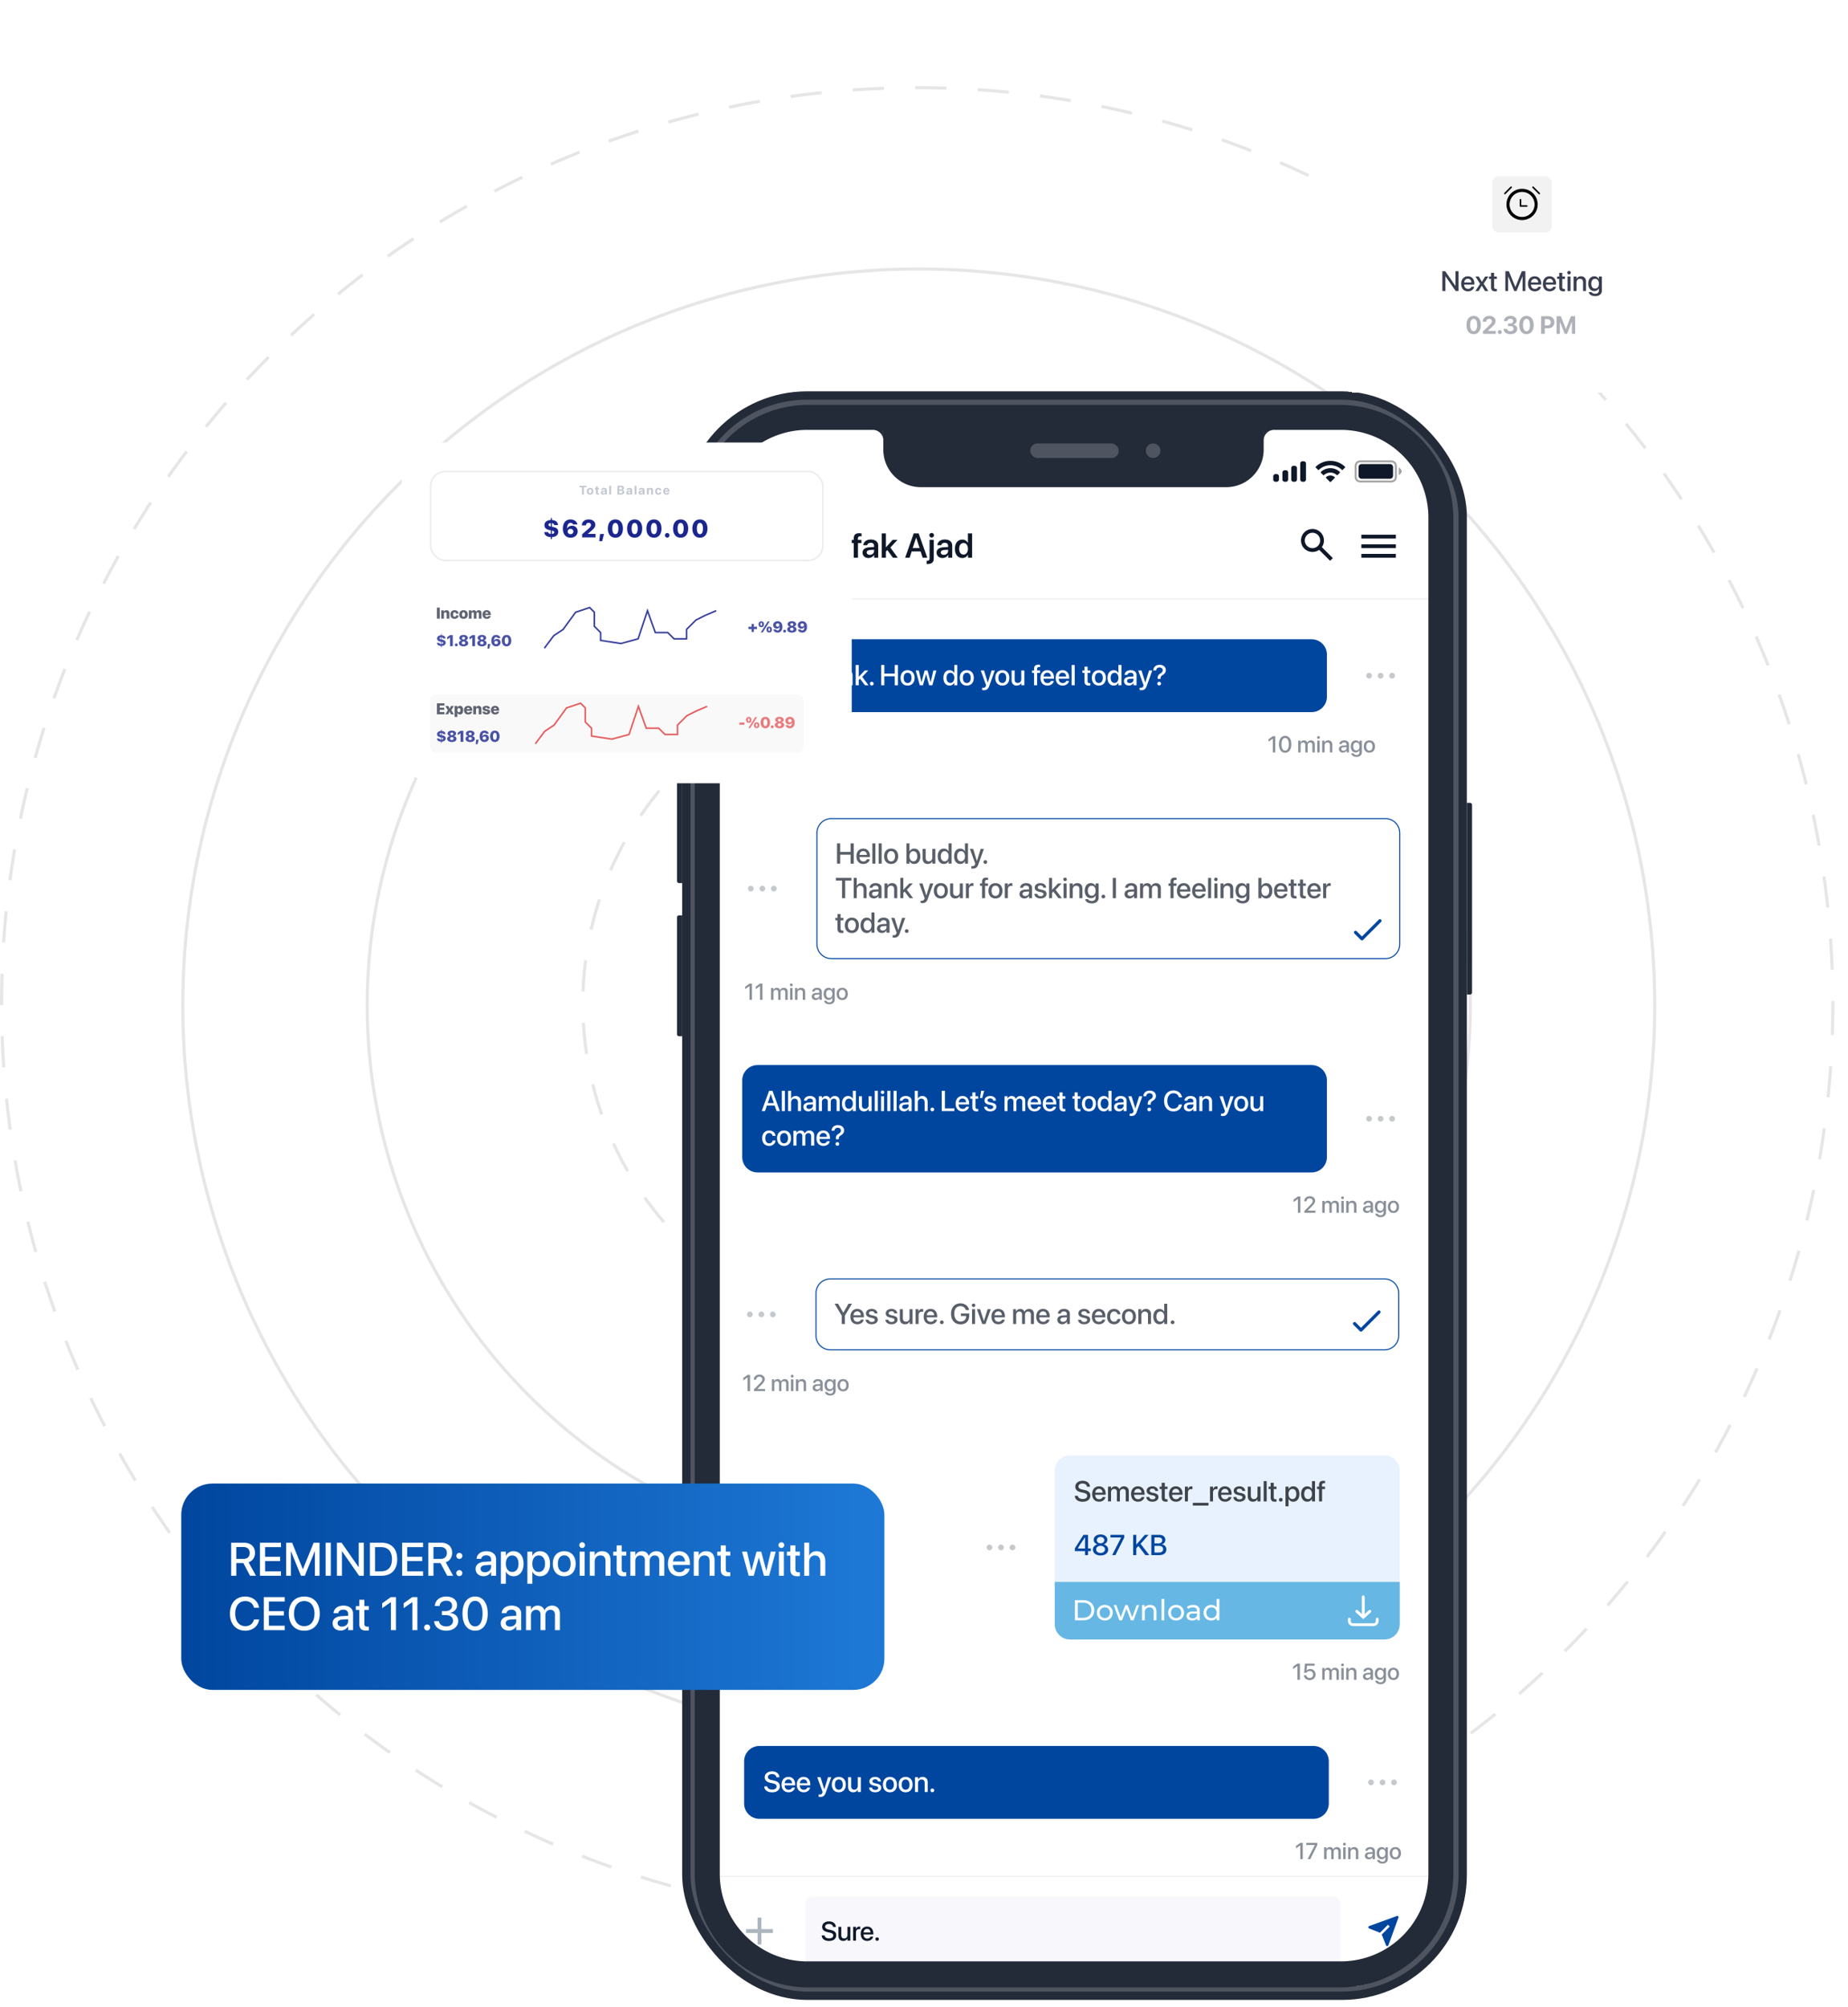 <svg xmlns="http://www.w3.org/2000/svg" xmlns:xlink="http://www.w3.org/1999/xlink" width="408" height="443" fill="none" xmlns:v="https://vecta.io/nano"><style><![CDATA[.B{fill:#fff}.C{fill-rule:evenodd}.D{fill:#0f1828}.E{fill:#00469f}.F{fill:#c6c9cc}.G{fill:#8a9099}.H{stroke-width:.345}.I{fill-opacity:.8}.J{stroke:#000}.K{stroke-opacity:.1}.L{fill:#232a38}.M{stroke-width:.23}.N{fill:#1c278e}.O{fill:#393e50}.P{fill:#4f5560}.Q{stroke-linecap:round}.R{stroke-linejoin:round}.S{stroke-dasharray:6.9 6.9}.T{color-interpolation-filters:sRGB}]]></style><g stroke-width=".69" class="J K"><circle cx="202.5" cy="221.5" r="202.155" class="S"/><circle cx="202.844" cy="221.846" r="162.483"/><circle cx="202.848" cy="221.846" r="121.776"/><circle cx="202.498" cy="221.5" r="73.825" class="S"/></g><g filter="url(#A)"><rect x="151.528" y="41.92" width="171.399" height="353.159" rx="26.688" stroke="#232a38" stroke-width="1.841" class="P"/><g clip-path="url(#D)"><path d="M316.227 48.939H157.512V392.652H316.227V48.939Z" class="B"/><path d="M316.021 49.15H157.73v37.673h158.291V49.15z" class="B"/><path d="M168.298 60.368h.679v-4.474h-.685l-1.178.837v.682l1.169-.831h.015v3.786zm2.902 0h.679v-4.474h-.686l-1.177.837v.682l1.168-.831h.016v3.786zm2.256-.692c.227 0 .406-.18.406-.406s-.179-.406-.406-.406-.406.18-.406.406.18.406.406.406zm0-2.26a.4.4 0 0 0 .406-.406c0-.226-.179-.406-.406-.406s-.406.18-.406.406a.4.4 0 0 0 .406.406zm2.313 2.952h.679v-4.474h-.685l-1.178.837v.682l1.168-.831h.016v3.786zm2.901 0h.679v-4.474h-.685l-1.178.837v.682l1.169-.831h.015v3.786z" class="D"/><path d="M300.603 61.109a1.72 1.72 0 0 1-.912-.158 1.07 1.07 0 0 1-.448-.448 1.71 1.71 0 0 1-.159-.913v-1.83a1.71 1.71 0 0 1 .159-.913 1.07 1.07 0 0 1 .448-.448 1.72 1.72 0 0 1 .912-.158h6.273c.313-.032.628.023.913.158a1.08 1.08 0 0 1 .448.448 1.74 1.74 0 0 1 .159.913v1.83a1.73 1.73 0 0 1-.159.913c-.101.191-.257.347-.448.448a1.72 1.72 0 0 1-.912.158h-6.274zm-.715-4.336a.65.65 0 0 0-.274.275c-.097.224-.134.47-.107.713v1.83c-.027.244.011.49.109.715.061.117.157.213.274.274.225.098.47.135.714.109h6.272a1.4 1.4 0 0 0 .713-.109.65.65 0 0 0 .275-.274c.097-.225.134-.471.108-.715v-1.83c.026-.244-.011-.49-.108-.715a.65.65 0 0 0-.275-.275c-.224-.097-.47-.133-.713-.106h-6.273c-.244-.027-.49.011-.715.108zm8.931 1.03s.634.323.634.847-.634.846-.634.846v-1.693z" fill="#000" fill-opacity=".36"/><path d="M306.878 57.052h-6.264c-.374 0-.676.303-.676.677v1.891c0 .374.302.677.676.677h6.264a.68.68 0 0 0 .678-.677v-1.891a.68.68 0 0 0-.678-.677z" class="D"/><path d="M287.575 60.956a.51.51 0 0 1-.508-.508v-3.513a.51.51 0 0 1 .508-.508h.253a.51.51 0 0 1 .359.149c.096.095.149.224.149.359v3.513c0 .135-.053.264-.149.359a.51.51 0 0 1-.359.149h-.253zm-1.99 0c-.134 0-.264-.053-.36-.149s-.148-.225-.148-.359v-2.497c0-.135.054-.264.148-.359s.226-.149.36-.149h.254c.135 0 .264.053.359.149a.51.51 0 0 1 .149.359v2.497a.51.51 0 0 1-.149.359c-.095.095-.224.149-.359.149h-.254zm-1.947 0a.51.51 0 0 1-.508-.508v-1.524a.51.51 0 0 1 .508-.508h.254a.51.51 0 0 1 .36.149c.094.095.148.224.148.359v1.524c0 .135-.054.264-.148.359a.51.51 0 0 1-.36.149h-.254zm-2.031 0c-.135 0-.264-.053-.359-.149s-.149-.225-.149-.359v-.677c0-.135.053-.264.149-.359s.224-.149.359-.149h.254a.51.51 0 0 1 .359.149c.096.095.148.224.148.359v.677c0 .135-.052.264-.148.359a.51.51 0 0 1-.359.149h-.254z" class="D"/><path d="M293.719 61.023c-.017 0-.035-.004-.051-.01s-.031-.017-.044-.029l-.852-.86c-.013-.013-.024-.028-.03-.045s-.011-.035-.01-.053.004-.036.012-.053a.12.12 0 0 1 .032-.044 1.46 1.46 0 0 1 1.886 0c.013.012.024.027.032.044s.011.034.011.053-.003.036-.01.053-.017.032-.031.045l-.85.86c-.012.013-.027.022-.044.029s-.033.01-.051.01zm1.497-1.51c-.034 0-.067-.013-.091-.037-.385-.349-.886-.542-1.405-.542s-1.021.193-1.406.542c-.025.024-.058.037-.093.037s-.067-.014-.092-.039l-.493-.498c-.012-.013-.022-.028-.029-.045s-.011-.035-.011-.053.004-.036.011-.053a.15.15 0 0 1 .029-.045 3.06 3.06 0 0 1 2.082-.818c.772 0 1.515.292 2.081.818.013.013.023.028.031.045s.01.035.01.053-.004.036-.01.053-.018.032-.031.045l-.489.498c-.012.012-.027.022-.043.029s-.034.01-.051.01h0zm1.136-1.146c-.034 0-.067-.013-.092-.037a3.69 3.69 0 0 0-5.082 0c-.024.024-.057.037-.092.037a.13.13 0 0 1-.093-.039l-.493-.498c-.013-.013-.023-.028-.03-.045s-.01-.035-.01-.053.003-.036.01-.053.017-.032.03-.045a4.65 4.65 0 0 1 3.218-1.293c1.199 0 2.352.463 3.217 1.293.013.013.023.028.03.045s.011.035.011.053-.004.036-.011.053-.017.032-.03.045l-.491.498c-.012.012-.026.022-.042.029s-.033.01-.05.01z" class="D"/><path d="M167.798 75.183l2.543 2.544.599-.599-1.947-1.947 1.947-1.947-.599-.595-2.543 2.544z" class="D"/><path d="M179.268 77.723v-5.368h-.96v5.368h.96zm.781-2.812c0 .569.368.949 1.097 1.12l.718.168c.383.097.529.219.529.45 0 .294-.279.476-.73.476-.468 0-.747-.201-.803-.562h-.911c.063.748.692 1.239 1.681 1.239.997 0 1.685-.502 1.685-1.246 0-.584-.309-.889-1.097-1.075l-.703-.156c-.387-.093-.566-.242-.566-.465 0-.286.268-.48.677-.48.432 0 .703.208.733.547h.863c-.022-.729-.651-1.228-1.577-1.228-.96 0-1.596.491-1.596 1.213zm3.884 2.813h.926v-2.266c0-.58.338-.967.896-.967.536 0 .811.331.811.882v2.351h.927v-2.541c0-.904-.51-1.477-1.381-1.477-.598 0-1.034.272-1.246.752h-.018v-2.102h-.915v5.368zm4.56 0h.926v-3.229h.774v-.703h-.788v-.324c0-.32.16-.487.513-.487.108 0 .216.011.294.022v-.647c-.116-.022-.316-.041-.499-.041-.855 0-1.22.361-1.22 1.127v.35h-.539v.703h.539v3.229zm3.534-.636c-.402 0-.67-.205-.67-.528 0-.312.257-.513.703-.543l.912-.056v.301c0 .476-.42.826-.945.826zm-.279.699c.506 0 1.001-.264 1.228-.692h.018v.629h.893v-2.716c0-.793-.636-1.31-1.614-1.31-1.005 0-1.633.528-1.674 1.265h.859c.059-.327.338-.539.777-.539.458 0 .737.238.737.651v.283l-1.042.059c-.959.059-1.499.48-1.499 1.179 0 .711.554 1.191 1.317 1.191zm3.85-2.362h-.011v-3.069h-.926v5.368h.926v-1.369l.312-.316 1.247 1.685h1.071l-1.644-2.247 1.577-1.697h-1.068l-1.484 1.644zm8.113 2.299h1.012l-1.905-5.368h-1.082l-1.905 5.368h.99l.457-1.388h1.976l.457 1.388zm-1.458-4.42h.026l.748 2.292h-1.525l.751-2.292zm3.902.476h-.926v4.115c0 .365-.145.502-.528.502-.023 0-.104 0-.123-.004v.707c.033.004.175.007.23.007.897 0 1.347-.398 1.347-1.198v-4.13zm-.465-.517c.29 0 .517-.223.517-.502s-.227-.506-.517-.506-.513.223-.513.506.227.502.513.502zm2.682 3.825c-.402 0-.67-.205-.67-.528 0-.312.257-.513.704-.543l.911-.056v.301c0 .476-.42.826-.945.826zm-.279.699c.506 0 1.001-.264 1.228-.692h.019v.629h.892v-2.716c0-.793-.636-1.31-1.615-1.31-1.004 0-1.632.528-1.673 1.265h.859c.059-.327.338-.539.778-.539.457 0 .736.238.736.651v.283l-1.042.059c-.959.059-1.499.48-1.499 1.179 0 .711.554 1.191 1.317 1.191zm4.36 0c.576 0 1.03-.294 1.246-.737h.015v.673h.907v-5.368h-.925v2.087h-.023c-.208-.435-.655-.729-1.22-.729-.993 0-1.637.789-1.637 2.035 0 1.254.644 2.039 1.637 2.039zm.279-3.311c.584 0 .967.502.967 1.276 0 .781-.383 1.276-.967 1.276-.599 0-.967-.491-.967-1.276s.372-1.276.967-1.276z" class="D"/><path d="M293.659 78.403l-2.419-2.42a2.54 2.54 0 0 1-3.267-3.866 2.54 2.54 0 0 1 3.865 3.267l2.419 2.42-.598.599h0zm-3.891-6.183c-.802 0-1.495.563-1.659 1.349s.249 1.578.985 1.898 1.596.077 2.058-.579.399-1.547-.15-2.133l.257.254-.29-.288-.005-.005a1.68 1.68 0 0 0-1.196-.496z" class="D"/><path d="M308.178 77.722h-7.619v-.847h7.619v.847zm0-2.116h-7.619v-.847h7.619v.847zm0-2.117h-7.619v-.847h7.619v.847z" class="D"/><path d="M316.021 49.15H157.73v37.673h158.291V49.15z" stroke="#ededed" class="M"/><path d="M289.569 95.712H167.253c-1.87 0-3.386 1.516-3.386 3.386v9.313c0 1.87 1.516 3.386 3.386 3.386h122.316c1.87 0 3.386-1.516 3.386-3.386v-9.312c0-1.87-1.516-3.386-3.386-3.386z" class="E"/><path d="M168.504 105.872h.695v-1.981h2.297v1.981h.694v-4.474h-.694v1.892h-2.297v-1.892h-.695v4.474zm4.79-3.764c.22 0 .39-.173.39-.384s-.17-.388-.39-.388a.39.39 0 0 0-.391.388c0 .211.174.384.391.384zm-.335 3.764h.67v-3.261h-.67v3.261zm2.731 0h.694v-4.474h-.694v4.474zm2.66.065c.768 0 1.326-.409 1.326-1.004v-.004c0-.468-.254-.731-.92-.886l-.53-.121c-.351-.084-.484-.22-.484-.422v-.003c0-.26.226-.431.586-.431.378 0 .601.199.642.484l.003.021h.629l-.003-.036c-.034-.555-.499-.987-1.271-.987-.75 0-1.259.4-1.259.983v.004c0 .474.307.771.927.914l.533.121c.351.084.469.204.469.415v.004c0 .263-.242.43-.645.43-.412 0-.636-.176-.698-.477l-.006-.031h-.663l.003.028c.068.595.545.998 1.361.998zm1.872-.065h.67v-1.888c0-.509.306-.862.768-.862.472 0 .744.322.744.862v1.888h.67v-2.015c0-.788-.459-1.309-1.156-1.309-.487 0-.837.22-1.011.599h-.015v-1.749h-.67v4.474zm3.698 0h.673v-2.728h.651v-.533h-.663v-.335c0-.289.142-.434.443-.434.083 0 .167.006.232.015v-.496c-.09-.015-.238-.028-.375-.028-.663 0-.961.298-.961.93v.348h-.449v.533h.449v2.728zm2.629.059c.431 0 .809-.223.998-.574h.012v.515h.673v-2.248c0-.654-.505-1.076-1.302-1.076-.803 0-1.289.432-1.336.993l-.003.034h.632l.007-.028c.055-.26.294-.444.682-.444.415 0 .647.217.647.577v.245l-.886.053c-.772.046-1.212.393-1.212.961v.006c0 .586.437.986 1.088.986zm-.412-1.002v-.006c0-.276.223-.453.626-.477l.796-.05v.254c0 .425-.356.745-.827.745-.36 0-.595-.18-.595-.466zm2.783.943h.67v-1.175l.279-.276 1.107 1.451h.778l-1.392-1.854 1.339-1.407h-.787l-1.309 1.391h-.015v-2.604h-.67v4.474zm3.55.047c.226 0 .406-.18.406-.407a.4.4 0 1 0-.815 0c0 .227.179.407.409.407zm2.08-.047h.694v-1.981h2.297v1.981h.694v-4.474h-.694v1.892h-2.297v-1.892h-.694v4.474zm5.828.065c.932 0 1.547-.645 1.547-1.696v-.006c0-1.045-.62-1.687-1.551-1.687-.926 0-1.543.645-1.543 1.687v.006c0 1.048.61 1.696 1.547 1.696zm.003-.561c-.524 0-.865-.412-.865-1.135v-.006c0-.713.344-1.125.858-1.125.524 0 .865.412.865 1.125v.006c0 .72-.334 1.135-.858 1.135zm2.69.496h.692l.679-2.443h.015l.685 2.443h.698l.892-3.261h-.663l-.595 2.566h-.016l-.682-2.566h-.645l-.678 2.566h-.013l-.595-2.566h-.669l.895 3.261zm6.578.065c.468 0 .828-.236 1.023-.617h.013v.552h.672v-4.474h-.672v1.767h-.013c-.195-.384-.567-.617-1.029-.617-.818 0-1.358.652-1.358 1.69v.003c0 1.039.534 1.696 1.364 1.696zm.177-.576c-.53 0-.856-.425-.856-1.12v-.003c0-.688.329-1.116.856-1.116.502 0 .862.44.862 1.116v.003c0 .679-.357 1.12-.862 1.12zm3.621.576c.933 0 1.546-.645 1.546-1.696v-.006c0-1.045-.619-1.687-1.549-1.687s-1.544.645-1.544 1.687v.006c0 1.048.611 1.696 1.547 1.696zm.003-.561c-.524 0-.865-.412-.865-1.135v-.006c0-.713.344-1.125.859-1.125.523 0 .865.412.865 1.125v.006c0 .72-.335 1.135-.859 1.135zm3.735 1.584c.639 0 .98-.26 1.221-.936l1.215-3.413h-.706l-.821 2.653h-.022l-.822-2.653h-.725l1.187 3.264-.056.155c-.111.317-.285.4-.601.4-.09 0-.167-.012-.22-.025v.524c.08.016.22.031.35.031zm4.104-1.023c.934 0 1.547-.645 1.547-1.696v-.006c0-1.045-.62-1.687-1.549-1.687s-1.544.645-1.544 1.687v.006c0 1.048.61 1.696 1.546 1.696zm.003-.561c-.524 0-.864-.412-.864-1.135v-.006c0-.713.344-1.125.859-1.125.523 0 .864.412.864 1.125v.006c0 .72-.335 1.135-.859 1.135zm3.172.561c.496 0 .827-.226.998-.555h.015v.49h.673v-3.261h-.673v1.903c0 .508-.303.847-.774.847s-.695-.273-.695-.766v-1.984h-.67v2.114c0 .75.41 1.212 1.126 1.212zm3.834-.065h.673v-2.728h.651v-.533h-.663v-.335c0-.289.142-.434.443-.434.083 0 .167.006.232.015v-.496c-.09-.015-.238-.028-.375-.028-.663 0-.961.298-.961.93v.348h-.449v.533h.449v2.728zm2.957.065c.791 0 1.293-.471 1.399-.989l.006-.034h-.635l-.01.025c-.084.245-.347.449-.744.449-.533 0-.871-.359-.883-.976h2.309v-.226c0-.98-.561-1.638-1.475-1.638s-1.504.683-1.504 1.702v.004c0 1.029.58 1.683 1.537 1.683zm-.03-2.84c.437 0 .753.276.809.841h-1.637c.059-.546.394-.841.828-.841zm3.385 2.84c.79 0 1.292-.471 1.398-.989l.006-.034h-.636l-.009.025c-.083.245-.347.449-.744.449-.533 0-.871-.359-.883-.976h2.309v-.226c0-.98-.561-1.638-1.475-1.638s-1.504.683-1.504 1.702v.004c0 1.029.58 1.683 1.538 1.683zm-.031-2.84c.437 0 .753.276.809.841h-1.637c.059-.546.394-.841.828-.841zm2.018 2.775h.669v-4.474h-.669v4.474zm3.791.065c.136 0 .263-.015.341-.028v-.517c-.05.006-.108.012-.18.012-.282 0-.431-.099-.431-.431v-1.829h.611v-.533h-.611v-.85h-.685v.85h-.468v.533h.468v1.869c0 .651.31.924.955.924zm2.216 0c.933 0 1.547-.645 1.547-1.696v-.006c0-1.045-.62-1.687-1.55-1.687s-1.544.645-1.544 1.687v.006c0 1.048.611 1.696 1.547 1.696zm.004-.561c-.524 0-.866-.412-.866-1.135v-.006c0-.713.345-1.125.859-1.125.524 0 .865.412.865 1.125v.006c0 .72-.335 1.135-.858 1.135zm3.279.561c.468 0 .828-.236 1.023-.617h.013v.552h.672v-4.474h-.672v1.767h-.013c-.195-.384-.567-.617-1.029-.617-.819 0-1.358.652-1.358 1.69v.003c0 1.039.533 1.696 1.364 1.696zm.177-.576c-.53 0-.856-.425-.856-1.12v-.003c0-.688.329-1.116.856-1.116.502 0 .862.44.862 1.116v.003c0 .679-.357 1.12-.862 1.12zm3.177.57c.431 0 .809-.223.998-.574h.013v.515h.672v-2.248c0-.654-.505-1.076-1.302-1.076-.803 0-1.289.432-1.335.993l-.004.034h.633l.006-.028c.056-.26.295-.444.682-.444.415 0 .648.217.648.577v.245l-.887.053c-.772.046-1.212.393-1.212.961v.006c0 .586.437.986 1.088.986zm-.412-1.002v-.006c0-.276.223-.453.626-.477l.797-.05v.254c0 .425-.357.745-.828.745-.359 0-.595-.18-.595-.466zm3.125 2.031c.638 0 .979-.26 1.221-.936l1.215-3.413h-.707l-.821 2.653h-.022l-.821-2.653h-.726l1.187 3.264-.055.155c-.112.317-.285.4-.602.4-.09 0-.167-.012-.22-.025v.524c.081.016.22.031.351.031zm3.636-2.492h.642v-.177c0-.313.114-.481.514-.716.409-.245.65-.583.65-1.061v-.002c0-.667-.554-1.151-1.369-1.151-.899 0-1.364.533-1.404 1.2l-.003.037h.641l.003-.028c.034-.378.301-.638.729-.638.422 0 .7.254.7.607v.003c0 .317-.133.496-.508.722-.425.255-.608.534-.598.955l.003.249zm.325 1.438a.4.4 0 0 0 .409-.403c0-.226-.176-.4-.409-.4-.226 0-.406.174-.406.4a.4.4 0 0 0 .406.403z" class="B"/><path d="M302.9 103.755c0 .351-.284.635-.634.635s-.635-.284-.635-.635.284-.635.635-.635.634.284.634.635zm2.54 0c0 .351-.285.635-.635.635s-.634-.284-.634-.635.284-.635.634-.635.635.284.635.635zm1.905.635c.35 0 .635-.284.635-.635s-.285-.635-.635-.635-.636.284-.636.635.285.635.636.635z" class="C F"/><path d="M281.013 120.687h.543v-3.579h-.548l-.942.67v.546l.934-.665h.013v3.028zm2.72.067c.858 0 1.361-.721 1.361-1.862 0-1.134-.506-1.85-1.361-1.85s-1.366.719-1.366 1.852c0 1.141.508 1.86 1.366 1.86zm0-.466c-.511 0-.803-.531-.803-1.394 0-.851.297-1.386.803-1.386s.802.533.802 1.386c0 .866-.291 1.394-.802 1.394zm2.879.399h.536v-1.612c0-.335.226-.583.543-.583.302 0 .494.191.494.492v1.703h.525v-1.629c0-.33.221-.566.539-.566s.498.194.498.531v1.664h.539v-1.793c0-.518-.338-.861-.854-.861-.372 0-.679.194-.813.512h-.013c-.104-.325-.367-.512-.728-.512a.77.77 0 0 0-.742.484h-.013v-.439h-.511v2.609zm4.208 0h.536v-2.609h-.536v2.609zm.269-2.991c.173 0 .312-.136.312-.305a.31.31 0 0 0-.312-.308.31.31 0 0 0-.311.308c0 .169.139.305.311.305zm.815 2.991h.536v-1.52c0-.404.243-.672.621-.672.371 0 .555.216.555.608v1.584h.537v-1.689c0-.597-.329-.965-.905-.965-.401 0-.678.184-.82.482h-.013v-.437h-.511v2.609zm4.712-.379c-.287 0-.476-.149-.476-.377 0-.223.181-.365.501-.387l.642-.04v.206c0 .34-.293.598-.667.598zm-.148.424c.342 0 .671-.183.823-.474h.012v.429h.514v-1.798c0-.523-.404-.858-1.037-.858-.645 0-1.047.347-1.076.818h.505c.048-.233.242-.381.551-.381.327 0 .523.173.523.464v.2l-.714.042c-.619.035-.97.315-.97.772 0 .468.358.786.869.786zm2.98-.479c-.411 0-.679-.332-.679-.878s.268-.888.679-.888c.419 0 .695.353.695.888s-.276.878-.695.878zm.005 1.416c.745 0 1.226-.406 1.226-1.029v-2.562h-.521v.447h-.01a.91.91 0 0 0-.831-.489c-.67 0-1.096.516-1.096 1.337 0 .813.429 1.324 1.084 1.324.372 0 .679-.186.826-.469h.009v.43c0 .357-.248.595-.667.595-.305 0-.543-.144-.619-.363h-.539c.067.452.524.779 1.138.779zm2.877-.932c.747 0 1.238-.514 1.238-1.354s-.494-1.352-1.238-1.352-1.237.514-1.237 1.352.491 1.354 1.237 1.354zm0-.442c-.419 0-.692-.332-.692-.912s.273-.91.692-.91.692.332.692.91-.271.912-.692.912z" class="G"/><path d="M289.569 189.683H167.253c-1.87 0-3.386 1.515-3.386 3.386v16.932c0 1.87 1.516 3.386 3.386 3.386h122.316c1.87 0 3.386-1.516 3.386-3.386v-16.932c0-1.871-1.516-3.386-3.386-3.386z" class="E"/><path d="M168.17 199.842h.729l.412-1.209h1.724l.409 1.209h.728l-1.624-4.474h-.75l-1.628 4.474zm1.997-3.732h.012l.667 1.964h-1.349l.67-1.964zm2.446 3.732h.669v-4.474h-.669v4.474zm1.382 0h.67v-1.887c0-.51.307-.863.768-.863.472 0 .744.322.744.863v1.887h.67v-2.015c0-.788-.459-1.309-1.156-1.309-.487 0-.837.221-1.011.599h-.015v-1.749h-.67v4.474zm4.461.059c.431 0 .809-.223.998-.574h.012v.515h.673v-2.248c0-.654-.505-1.076-1.302-1.076-.803 0-1.289.431-1.336.992l-.003.035h.632l.007-.028c.055-.26.294-.444.682-.444.415 0 .647.218.647.577v.245l-.886.053c-.772.046-1.212.394-1.212.961v.006c0 .586.437.986 1.088.986zm-.412-1.002v-.006c0-.276.223-.452.626-.477l.796-.049v.253c0 .426-.356.744-.827.744-.36 0-.595-.18-.595-.465zm2.746.943h.67v-2.015c0-.422.282-.735.679-.735.378 0 .616.242.616.62v2.13h.658v-2.04c0-.413.275-.71.672-.71s.623.245.623.67v2.08h.673V197.6c0-.654-.422-1.082-1.066-1.082-.465 0-.85.245-1.017.643h-.016a.89.89 0 0 0-.908-.643c-.428 0-.759.227-.899.568h-.015v-.505h-.67v3.261zm6.457.065c.468 0 .828-.235 1.023-.617h.013v.552h.672v-4.474h-.672v1.768h-.013c-.195-.384-.567-.618-1.029-.618-.818 0-1.358.652-1.358 1.69v.003c0 1.038.533 1.696 1.364 1.696zm.177-.577c-.53 0-.856-.424-.856-1.119v-.003c0-.688.329-1.116.856-1.116.502 0 .862.44.862 1.116v.003c0 .679-.357 1.119-.862 1.119zm3.329.577c.496 0 .828-.226.998-.555h.016v.49h.672v-3.261h-.672v1.903c0 .509-.304.846-.775.846-.465 0-.695-.272-.695-.766v-1.983h-.669v2.114c0 .75.409 1.212 1.125 1.212zm2.375-.065h.669v-4.474h-.669v4.474zm1.72-3.764c.22 0 .391-.173.391-.385s-.171-.387-.391-.387-.39.174-.39.387.173.385.39.385zm-.335 3.764h.67v-3.261h-.67v3.261zm1.386 0h.67v-4.474h-.67v4.474zm1.383 0h.669v-4.474h-.669v4.474zm2.315.059c.431 0 .809-.223.998-.574h.013v.515h.672v-2.248c0-.654-.505-1.076-1.302-1.076-.802 0-1.289.431-1.336.992l-.003.035h.633l.006-.028c.056-.26.294-.444.682-.444.415 0 .648.218.648.577v.245l-.887.053c-.772.046-1.212.394-1.212.961v.006c0 .586.437.986 1.088.986zm-.412-1.002v-.006c0-.276.223-.452.626-.477l.797-.049v.253c0 .426-.357.744-.828.744-.359 0-.595-.18-.595-.465zm2.771.943h.67v-1.887c0-.51.307-.863.769-.863.471 0 .743.322.743.863v1.887h.67v-2.015c0-.788-.459-1.309-1.156-1.309-.487 0-.837.221-1.011.599h-.015v-1.749h-.67v4.474zm3.884.046c.227 0 .407-.179.407-.406a.4.4 0 1 0-.816 0c0 .227.18.406.409.406zm2.08-.046h2.778v-.599h-2.083v-3.875h-.695v4.474zm4.604.065c.79 0 1.293-.471 1.398-.989l.006-.034h-.635l-.01.025c-.083.244-.347.449-.744.449-.533 0-.871-.359-.883-.976h2.309v-.227c0-.979-.561-1.637-1.475-1.637s-1.504.683-1.504 1.702v.004c0 1.028.58 1.683 1.538 1.683zm-.031-2.84c.437 0 .753.277.809.841h-1.637c.059-.547.394-.841.828-.841zm3.137 2.84c.136 0 .263-.016.341-.028v-.518l-.18.013c-.282 0-.431-.1-.431-.431v-1.829h.611v-.533h-.611v-.85h-.685v.85h-.468v.533h.468v1.869c0 .651.31.924.955.924zm.734-2.952h.472l.452-1.587h-.669l-.255 1.587zm2.276 2.952c.768 0 1.327-.409 1.327-1.004v-.004c0-.468-.255-.731-.921-.887l-.53-.12c-.351-.084-.484-.22-.484-.422v-.003c0-.26.226-.431.586-.431.378 0 .602.199.642.484l.003.021h.629l-.003-.037c-.034-.555-.499-.986-1.271-.986-.75 0-1.258.4-1.258.983v.003c0 .474.306.772.926.915l.534.121c.35.083.468.204.468.415v.004c0 .262-.242.43-.645.43-.413 0-.636-.177-.698-.477l-.006-.031h-.663l.003.028c.068.595.546.998 1.361.998zm3.137-.065h.669v-2.015c0-.422.283-.735.679-.735.379 0 .617.242.617.62v2.13h.657v-2.04c0-.413.276-.71.673-.71s.623.245.623.67v2.08h.673V197.6c0-.654-.422-1.082-1.066-1.082-.466 0-.85.245-1.018.643h-.015c-.13-.409-.459-.643-.908-.643-.428 0-.76.227-.899.568h-.016v-.505h-.669v3.261zm6.631.065c.79 0 1.292-.471 1.398-.989l.006-.034h-.636l-.009.025c-.084.244-.347.449-.744.449-.533 0-.871-.359-.883-.976h2.309v-.227c0-.979-.561-1.637-1.476-1.637s-1.503.683-1.503 1.702v.004c0 1.028.58 1.683 1.538 1.683zm-.032-2.84c.438 0 .754.277.81.841h-1.637c.059-.547.394-.841.827-.841zm3.386 2.84c.79 0 1.293-.471 1.398-.989l.006-.034h-.635l-.01.025c-.084.244-.347.449-.744.449-.533 0-.871-.359-.883-.976h2.309v-.227c0-.979-.561-1.637-1.475-1.637s-1.504.683-1.504 1.702v.004c0 1.028.58 1.683 1.538 1.683zm-.031-2.84c.437 0 .753.277.809.841h-1.637c.059-.547.394-.841.828-.841zm3.137 2.84c.136 0 .263-.016.341-.028v-.518l-.18.013c-.282 0-.431-.1-.431-.431v-1.829h.611v-.533h-.611v-.85h-.685v.85h-.468v.533h.468v1.869c0 .651.31.924.955.924zm3.329 0a2.29 2.29 0 0 0 .341-.028v-.518l-.18.013c-.282 0-.431-.1-.431-.431v-1.829h.611v-.533h-.611v-.85h-.685v.85h-.468v.533h.468v1.869c0 .651.31.924.955.924zm2.216 0c.934 0 1.547-.645 1.547-1.696v-.006c0-1.044-.62-1.687-1.55-1.687s-1.543.646-1.543 1.687v.006c0 1.048.61 1.696 1.546 1.696zm.004-.561c-.524 0-.865-.412-.865-1.135v-.006c0-.713.344-1.125.858-1.125.524 0 .865.412.865 1.125v.006c0 .72-.335 1.135-.858 1.135zm3.279.561a1.1 1.1 0 0 0 1.023-.617h.013v.552h.672v-4.474h-.672v1.768h-.013c-.195-.384-.567-.618-1.029-.618-.818 0-1.358.652-1.358 1.69v.003c0 1.038.534 1.696 1.364 1.696zm.177-.577c-.53 0-.855-.424-.855-1.119v-.003c0-.688.328-1.116.855-1.116.502 0 .862.44.862 1.116v.003c0 .679-.357 1.119-.862 1.119zm3.177.571c.431 0 .809-.223.999-.574h.012v.515h.673v-2.248c0-.654-.506-1.076-1.303-1.076-.802 0-1.289.431-1.335.992l-.004.035h.633l.006-.028c.056-.26.295-.444.682-.444.415 0 .648.218.648.577v.245l-.887.053c-.771.046-1.212.394-1.212.961v.006c0 .586.437.986 1.088.986zm-.412-1.002v-.006c0-.276.223-.452.626-.477l.797-.049v.253c0 .426-.356.744-.828.744-.359 0-.595-.18-.595-.465zm3.125 2.032c.638 0 .979-.261 1.221-.937l1.215-3.413h-.707l-.821 2.653h-.022l-.821-2.653h-.726l1.188 3.264-.056.155c-.112.317-.285.399-.601.399-.09 0-.168-.012-.22-.024v.525c.08.015.22.031.35.031zm3.636-2.493h.642v-.177c0-.313.114-.481.514-.716.409-.245.651-.583.651-1.061v-.003c0-.666-.555-1.15-1.37-1.15-.899 0-1.364.533-1.404 1.2l-.003.037h.641l.003-.028c.035-.379.301-.638.729-.638.422 0 .701.254.701.607v.003c0 .316-.134.496-.509.723-.425.254-.607.533-.598.954l.003.249zm.326 1.438c.232 0 .408-.176.408-.403s-.176-.399-.408-.399-.407.172-.407.399a.4.4 0 0 0 .407.403zm5.359.04c.989 0 1.73-.598 1.869-1.488l.003-.031h-.687l-.01.028c-.168.568-.58.877-1.175.877-.827 0-1.364-.663-1.364-1.699v-.003c0-1.035.533-1.692 1.364-1.692.602 0 1.017.319 1.166.844l.019.06h.687l-.006-.028c-.139-.882-.88-1.49-1.866-1.49-1.267 0-2.074.886-2.074 2.306v.003c0 1.421.807 2.313 2.074 2.313zm3.373-.015c.43 0 .808-.223.998-.574h.013v.515h.672v-2.248c0-.654-.505-1.076-1.302-1.076-.803 0-1.289.431-1.336.992l-.003.035h.633l.005-.028c.056-.26.295-.444.682-.444.416 0 .649.218.649.577v.245l-.887.053c-.772.046-1.213.394-1.213.961v.006c0 .586.438.986 1.089.986zm-.412-1.002v-.006c0-.276.223-.452.626-.477l.797-.049v.253c0 .426-.357.744-.828.744-.36 0-.595-.18-.595-.465zm2.746.943h.67v-1.9c0-.509.303-.85.774-.85.465 0 .695.275.695.766v1.984h.672v-2.111c0-.751-.412-1.213-1.127-1.213-.493 0-.828.224-.999.555h-.015v-.492h-.67v3.261zm5.134 1.089c.638 0 .978-.261 1.221-.937l1.215-3.413h-.707l-.821 2.653h-.021l-.823-2.653h-.725l1.187 3.264-.055.155c-.111.317-.286.399-.602.399a1.01 1.01 0 0 1-.22-.024v.525a2.12 2.12 0 0 0 .351.031zm4.104-1.024c.933 0 1.547-.645 1.547-1.696v-.006c0-1.044-.62-1.687-1.55-1.687s-1.544.646-1.544 1.687v.006c0 1.048.611 1.696 1.547 1.696zm.003-.561c-.524 0-.865-.412-.865-1.135v-.006c0-.713.344-1.125.859-1.125.524 0 .864.412.864 1.125v.006c0 .72-.334 1.135-.858 1.135zm3.171.561c.496 0 .828-.226.998-.555h.015v.49h.674v-3.261h-.674v1.903c0 .509-.303.846-.774.846-.465 0-.695-.272-.695-.766v-1.983h-.669v2.114c0 .75.409 1.212 1.125 1.212zm-107.38 7.619c.784 0 1.329-.502 1.401-1.156l.003-.022h-.645l-.003.024c-.081.355-.344.593-.756.593-.518 0-.862-.419-.862-1.132v-.003c0-.697.338-1.131.859-1.131.437 0 .685.27.756.589l.006.024h.639l-.003-.021c-.056-.614-.565-1.154-1.405-1.154-.93 0-1.537.655-1.537 1.687v.003c0 1.045.595 1.699 1.547 1.699zm3.279 0c.933 0 1.547-.644 1.547-1.696v-.006c0-1.044-.62-1.687-1.55-1.687s-1.543.646-1.543 1.687v.006c0 1.049.61 1.696 1.546 1.696zm.003-.561c-.523 0-.864-.412-.864-1.135v-.006c0-.712.344-1.125.858-1.125.524 0 .865.413.865 1.125v.006c0 .72-.335 1.135-.859 1.135zm2.062.497h.669v-2.016c0-.421.283-.735.679-.735.379 0 .617.242.617.62v2.131h.657v-2.041c0-.412.276-.71.673-.71s.623.245.623.67v2.081h.673v-2.243c0-.654-.422-1.082-1.067-1.082-.465 0-.849.246-1.016.643h-.016c-.13-.409-.459-.643-.908-.643-.428 0-.76.227-.899.568h-.016v-.505h-.669v3.262zm6.631.064c.79 0 1.292-.471 1.398-.989l.006-.034h-.636l-.009.025c-.084.245-.347.449-.744.449-.533 0-.871-.359-.883-.976h2.309v-.227c0-.979-.561-1.637-1.476-1.637s-1.503.683-1.503 1.702v.004c0 1.029.58 1.683 1.538 1.683zm-.031-2.84c.437 0 .753.277.809.841h-1.637c.059-.546.394-.841.828-.841zm2.783 1.371h.642v-.177c0-.313.115-.481.515-.716.409-.245.65-.583.65-1.061v-.003c0-.666-.554-1.15-1.37-1.15-.899 0-1.364.533-1.404 1.2l-.003.037h.642l.003-.028c.034-.378.3-.638.728-.638.422 0 .701.254.701.607v.003c0 .317-.133.496-.509.723-.424.255-.607.533-.598.954l.003.249zm.326 1.439a.4.4 0 0 0 .409-.404c0-.226-.177-.399-.409-.399s-.406.173-.406.399a.4.4 0 0 0 .406.404z" class="B"/><path d="M302.9 201.536c0 .35-.284.635-.634.635s-.635-.285-.635-.635.284-.636.635-.636.634.285.634.636zm2.54 0c0 .35-.285.635-.635.635s-.634-.285-.634-.635.284-.636.634-.636.635.285.635.636zm1.905.635c.35 0 .635-.285.635-.635s-.285-.636-.635-.636-.636.285-.636.636.285.635.636.635z" class="C F"/><path d="M286.553 222.277h.543v-3.579h-.548l-.943.669v.546l.935-.665h.013v3.029zm1.386-2.531v.005h.526v-.007c0-.371.295-.654.686-.654.373 0 .66.252.66.57 0 .28-.114.469-.55.923l-1.292 1.317v.377h2.448v-.469h-1.7v-.012l.895-.9c.524-.537.748-.846.748-1.263 0-.568-.509-1.002-1.191-1.002-.711 0-1.23.472-1.23 1.115zm3.99 2.531h.536v-1.612c0-.335.226-.583.543-.583.303 0 .493.191.493.491v1.704h.526v-1.63c0-.329.221-.565.538-.565s.499.193.499.53v1.665h.538v-1.793c0-.519-.338-.861-.853-.861-.373 0-.68.193-.814.511h-.012c-.104-.325-.367-.511-.729-.511-.352 0-.625.193-.742.484h-.012v-.439h-.511v2.609zm4.209 0h.536v-2.609h-.536v2.609zm.267-2.991c.174 0 .312-.137.312-.305s-.138-.308-.312-.308-.309.137-.309.308.138.305.309.305zm.816 2.991h.535v-1.52c0-.405.244-.673.621-.673s.556.217.556.608v1.585h.538v-1.689c0-.598-.331-.965-.905-.965-.403 0-.68.183-.822.481h-.012v-.436h-.511v2.609zm4.713-.379c-.289 0-.476-.15-.476-.377s.18-.365.499-.388l.643-.039v.206c0 .339-.292.598-.666.598zm-.15.423c.343 0 .672-.183.823-.473h.013v.429h.514v-1.799c0-.523-.405-.857-1.038-.857-.643 0-1.046.347-1.076.818h.506c.047-.233.241-.382.551-.382.328 0 .523.174.523.464v.201l-.714.042c-.62.035-.969.315-.969.771 0 .469.357.786.867.786zm2.982-.478c-.413 0-.68-.332-.68-.879s.267-.887.68-.887.694.352.694.887-.276.879-.694.879zm.005 1.416c.743 0 1.224-.407 1.224-1.029v-2.562h-.521v.446h-.01c-.159-.303-.461-.488-.83-.488-.67 0-1.096.516-1.096 1.336 0 .814.428 1.324 1.083 1.324.372 0 .68-.185.826-.468h.01v.429c0 .357-.248.595-.666.595-.306 0-.544-.143-.621-.362h-.538c.067.452.523.779 1.139.779zm2.876-.933c.746 0 1.237-.513 1.237-1.354s-.493-1.351-1.237-1.351-1.238.513-1.238 1.351.491 1.354 1.238 1.354zm0-.441c-.42 0-.692-.333-.692-.913s.272-.91.692-.91.691.332.691.91-.269.913-.691.913z" class="G"/><path d="M289.989 339.952H167.672c-1.87 0-3.386 1.516-3.386 3.386v9.313c0 1.87 1.516 3.386 3.386 3.386h122.317a3.39 3.39 0 0 0 3.386-3.386v-9.313a3.39 3.39 0 0 0-3.386-3.386z" class="E"/><path d="M170.456 350.185c1.06 0 1.705-.518 1.705-1.333v-.003c0-.691-.396-1.067-1.32-1.262l-.49-.102c-.558-.121-.812-.326-.812-.661v-.003c0-.39.353-.654.908-.657.53 0 .89.252.952.667l.003.043h.676l-.003-.053c-.047-.75-.686-1.259-1.619-1.259-.945 0-1.618.524-1.621 1.287v.003c0 .664.425 1.067 1.302 1.253l.487.102c.592.13.837.325.837.685v.003c0 .419-.378.688-.977.688s-1.01-.257-1.072-.67l-.006-.04h-.676l.003.047c.056.787.719 1.265 1.723 1.265zm3.643-.01c.79 0 1.292-.471 1.398-.988l.006-.034h-.635l-.01.024c-.083.246-.347.449-.744.449-.533 0-.871-.359-.883-.976h2.309v-.226c0-.98-.561-1.637-1.475-1.637s-1.504.682-1.504 1.702v.003c0 1.029.58 1.683 1.538 1.683zm-.031-2.839c.437 0 .753.276.809.84h-1.637c.059-.545.394-.84.828-.84zm3.385 2.839c.79 0 1.293-.471 1.398-.988l.006-.034h-.635l-.01.024c-.083.246-.347.449-.744.449-.533 0-.871-.359-.883-.976h2.309v-.226c0-.98-.561-1.637-1.475-1.637s-1.504.682-1.504 1.702v.003c0 1.029.58 1.683 1.538 1.683zm-.031-2.839c.437 0 .753.276.809.84h-1.637c.059-.545.394-.84.828-.84zm3.667 3.863c.639 0 .98-.261 1.221-.937l1.216-3.413h-.707l-.822 2.653h-.021l-.822-2.653h-.725l1.187 3.264-.056.156c-.111.316-.285.399-.601.399-.09 0-.168-.012-.22-.024v.524c.08.015.22.031.35.031zm4.104-1.024c.933 0 1.547-.645 1.547-1.696v-.006c0-1.044-.62-1.686-1.55-1.686s-1.544.645-1.544 1.686v.006c0 1.048.611 1.696 1.547 1.696zm.003-.561c-.523 0-.864-.412-.864-1.135v-.006c0-.713.344-1.125.858-1.125.524 0 .865.412.865 1.125v.006c0 .72-.335 1.135-.859 1.135zm3.172.561c.496 0 .827-.225.998-.554h.015v.489h.673v-3.261h-.673v1.904c0 .508-.304.846-.775.846-.465 0-.694-.273-.694-.766v-1.984h-.67v2.114c0 .75.409 1.212 1.126 1.212zm4.86 0c.769 0 1.327-.409 1.327-1.004v-.003c0-.468-.254-.732-.921-.887l-.53-.12c-.35-.084-.483-.221-.483-.423v-.003c0-.26.226-.43.586-.43.378 0 .601.198.641.483l.003.022h.63l-.004-.037c-.034-.555-.499-.986-1.27-.986-.751 0-1.259.4-1.259.982v.004c0 .475.307.772.927.915l.533.121c.35.083.468.204.468.415v.003c0 .263-.242.431-.645.431-.412 0-.635-.177-.697-.477l-.006-.032h-.664l.003.028c.068.596.546.998 1.361.998zm3.249 0c.933 0 1.547-.645 1.547-1.696v-.006c0-1.044-.62-1.686-1.55-1.686s-1.544.645-1.544 1.686v.006c0 1.048.611 1.696 1.547 1.696zm.003-.561c-.524 0-.865-.412-.865-1.135v-.006c0-.713.344-1.125.859-1.125.524 0 .865.412.865 1.125v.006c0 .72-.335 1.135-.859 1.135zm3.463.561c.933 0 1.546-.645 1.546-1.696v-.006c0-1.044-.619-1.686-1.55-1.686-.926 0-1.543.645-1.543 1.686v.006c0 1.048.61 1.696 1.547 1.696zm.003-.561c-.524 0-.865-.412-.865-1.135v-.006c0-.713.344-1.125.858-1.125.524 0 .866.412.866 1.125v.006c0 .72-.335 1.135-.859 1.135zm2.061.496h.67v-1.9c0-.509.303-.85.775-.85.465 0 .694.277.694.766v1.984h.673v-2.111c0-.75-.413-1.212-1.128-1.212-.494 0-.828.224-.999.555h-.015v-.493h-.67v3.261zm3.841.047c.226 0 .406-.179.406-.406a.4.4 0 0 0-.406-.406c-.23 0-.41.176-.41.406s.18.406.41.406z" class="B"/><path d="M303.327 347.995c0 .35-.284.635-.634.635s-.635-.285-.635-.635.285-.636.635-.636.634.285.634.636zm2.54 0c0 .35-.284.635-.635.635s-.634-.285-.634-.635.284-.636.634-.636.635.285.635.636zm1.905.635c.35 0 .635-.285.635-.635s-.285-.636-.635-.636-.636.285-.636.636.285.635.636.635z" class="C F"/><path d="M287.081 364.926h.543v-3.579h-.548l-.943.67v.546l.935-.665h.013v3.028zm1.615 0h.582l1.555-3.098v-.481h-2.435v.469h1.887v.012l-1.589 3.098zm3.647 0h.536v-1.612c0-.335.225-.583.543-.583.303 0 .494.191.494.492v1.703h.526v-1.629c0-.33.22-.566.538-.566s.497.193.497.531v1.664h.539v-1.793c0-.518-.337-.861-.853-.861-.372 0-.679.194-.813.512h-.013c-.104-.326-.366-.512-.729-.512-.352 0-.624.194-.742.484h-.012v-.439h-.511v2.609zm4.208 0h.536v-2.609h-.536v2.609zm.269-2.991c.173 0 .312-.137.312-.305a.31.31 0 0 0-.312-.308.31.31 0 0 0-.311.308c0 .168.139.305.311.305zm.816 2.991h.535v-1.52c0-.405.243-.672.62-.672s.555.215.555.608v1.584h.538v-1.688c0-.598-.329-.966-.904-.966-.402 0-.68.184-.821.482h-.013v-.437h-.51v2.609zm4.711-.379c-.287 0-.476-.149-.476-.377s.181-.364.501-.387l.643-.04v.206c0 .34-.294.598-.668.598zm-.149.424c.343 0 .673-.184.824-.474h.013v.429h.513v-1.798c0-.523-.405-.858-1.037-.858-.645 0-1.046.347-1.077.818h.507c.047-.233.24-.381.55-.381.327 0 .524.173.524.464v.2l-.715.043c-.621.034-.97.314-.97.77 0 .469.357.787.868.787zm2.981-.478c-.412 0-.679-.334-.679-.879s.267-.887.679-.887c.419 0 .695.352.695.887s-.276.879-.695.879zm.005 1.415c.745 0 1.226-.407 1.226-1.029v-2.562h-.521v.447h-.01a.91.91 0 0 0-.832-.49c-.669 0-1.095.517-1.095 1.338 0 .813.429 1.324 1.083 1.324.373 0 .68-.186.826-.468h.011v.429c0 .356-.249.595-.668.595-.305 0-.543-.144-.62-.362h-.538c.066.451.523.778 1.138.778zm2.877-.932c.747 0 1.238-.513 1.238-1.354s-.494-1.352-1.238-1.352-1.237.514-1.237 1.352.491 1.354 1.237 1.354zm0-.441c-.419 0-.691-.333-.691-.913s.272-.91.691-.91.692.332.692.91-.271.913-.692.913z" class="G"/><path d="M166.403 150.741c0 .35-.284.635-.635.635s-.635-.285-.635-.635.284-.636.635-.636.635.285.635.636zm2.539 0c0 .35-.284.635-.635.635s-.634-.285-.634-.635.284-.636.634-.636.635.285.635.636zm1.905.635c.35 0 .635-.285.635-.635s-.285-.636-.635-.636-.635.285-.635.636.284.635.635.635z" class="C F"/><path d="M184.797 145.238h.694v-1.981h2.297v1.981h.695v-4.474h-.695v1.891h-2.297v-1.891h-.694v4.474zm5.819.065c.79 0 1.292-.471 1.398-.989l.006-.034h-.636l-.009.024c-.084.245-.347.45-.744.45-.533 0-.871-.359-.883-.977h2.309v-.226c0-.98-.561-1.637-1.476-1.637s-1.503.682-1.503 1.702v.003c0 1.03.58 1.684 1.538 1.684zm-.031-2.84c.437 0 .753.276.809.84h-1.637c.059-.545.394-.84.828-.84zm2.018 2.775h.669v-4.474h-.669v4.474zm1.382 0h.67v-4.474h-.67v4.474zm2.759.065c.933 0 1.547-.645 1.547-1.696v-.006c0-1.045-.62-1.687-1.55-1.687s-1.544.645-1.544 1.687v.006c0 1.048.611 1.696 1.547 1.696zm.003-.561c-.524 0-.865-.413-.865-1.135v-.006c0-.713.344-1.126.859-1.126.524 0 .865.413.865 1.126v.006c0 .719-.335 1.135-.859 1.135zm5.084.561c.828 0 1.364-.657 1.364-1.696v-.003c0-1.039-.539-1.69-1.358-1.69-.462 0-.834.233-1.029.617h-.015v-1.767h-.67v4.474h.67v-.552h.015a1.1 1.1 0 0 0 1.023.617zm-.177-.577c-.508 0-.864-.44-.864-1.119v-.003c0-.676.359-1.116.864-1.116.527 0 .856.428.856 1.116v.003c0 .694-.329 1.119-.856 1.119zm3.169.577c.495 0 .827-.227.998-.555h.015v.49h.673v-3.262h-.673v1.904c0 .508-.304.846-.775.846-.465 0-.694-.273-.694-.766v-1.984h-.67v2.115c0 .75.409 1.212 1.126 1.212zm3.567 0c.469 0 .828-.236 1.023-.617h.013v.552h.672v-4.474h-.672v1.767h-.013c-.195-.384-.567-.617-1.029-.617-.818 0-1.358.651-1.358 1.69v.003c0 1.039.534 1.696 1.364 1.696zm.177-.577c-.53 0-.855-.425-.855-1.119v-.003c0-.688.328-1.116.855-1.116.502 0 .862.44.862 1.116v.003c0 .679-.357 1.119-.862 1.119zm3.438.577c.468 0 .827-.236 1.023-.617h.012v.552h.673v-4.474h-.673v1.767h-.012c-.196-.384-.568-.617-1.029-.617-.819 0-1.358.651-1.358 1.69v.003c0 1.039.533 1.696 1.364 1.696zm.176-.577c-.529 0-.855-.425-.855-1.119v-.003c0-.688.328-1.116.855-1.116.503 0 .862.44.862 1.116v.003c0 .679-.356 1.119-.862 1.119zm2.605 1.6c.638 0 .979-.26 1.221-.936l1.215-3.414h-.707l-.821 2.654h-.022l-.822-2.654h-.725l1.188 3.265-.056.155c-.112.316-.286.4-.602.4a1.01 1.01 0 0 1-.22-.025v.524a2.12 2.12 0 0 0 .351.031zm2.755-1.042c.227 0 .406-.18.406-.406a.4.4 0 0 0-.406-.406c-.229 0-.409.177-.409.406s.18.406.409.406zm-31.634 7.573h.694v-3.875h1.367v-.599h-3.431v.599h1.37v3.875zm2.573 0h.669v-1.888c0-.509.307-.862.769-.862.471 0 .744.322.744.862v1.888h.67v-2.016c0-.786-.459-1.307-1.157-1.307-.486 0-.837.219-1.01.598h-.016v-1.749h-.669v4.474zm4.46.059c.431 0 .81-.224.999-.574h.012v.515h.673v-2.248c0-.654-.506-1.075-1.302-1.075-.803 0-1.29.431-1.336.991l-.003.035h.632l.006-.028c.056-.261.295-.444.682-.444.416 0 .648.217.648.577v.244l-.886.053c-.772.047-1.213.395-1.213.962v.006c0 .586.438.986 1.088.986zm-.412-1.001v-.006c0-.277.223-.454.626-.479l.797-.048v.253c0 .425-.356.745-.828.745-.359 0-.595-.181-.595-.465zm2.747.942h.669v-1.901c0-.508.304-.849.775-.849.465 0 .695.276.695.765v1.985h.672v-2.111c0-.75-.412-1.212-1.128-1.212-.493 0-.828.222-.998.554h-.016v-.492h-.669v3.261zm3.496 0h.67v-1.175l.279-.276 1.107 1.451h.778l-1.392-1.854 1.339-1.407h-.787l-1.308 1.391h-.016v-2.604h-.67v4.474zm4.842 1.088c.639 0 .98-.26 1.222-.936l1.215-3.413h-.707l-.821 2.653h-.022l-.821-2.653h-.726l1.187 3.264-.056.155c-.111.316-.284.4-.601.4-.09 0-.167-.013-.22-.025v.524a2.12 2.12 0 0 0 .35.031zm4.105-1.023c.933 0 1.546-.645 1.546-1.696v-.006c0-1.044-.62-1.686-1.549-1.686s-1.544.645-1.544 1.686v.006c0 1.048.61 1.696 1.547 1.696zm.003-.561c-.524 0-.865-.412-.865-1.135v-.006c0-.713.344-1.125.859-1.125.524 0 .865.412.865 1.125v.006c0 .72-.335 1.135-.859 1.135zm3.171.561c.496 0 .828-.227.998-.555h.016v.49h.672v-3.261h-.672v1.903c0 .508-.304.847-.775.847-.465 0-.695-.274-.695-.767v-1.983h-.669v2.114c0 .75.409 1.212 1.125 1.212zm2.35-.065h.669v-1.944c0-.487.267-.769.698-.769.13 0 .248.016.301.038v-.623a1.24 1.24 0 0 0-.233-.025c-.372 0-.645.238-.75.62h-.016v-.558h-.669v3.261zm3.568 0h.673v-2.728h.65v-.533h-.663v-.335c0-.288.142-.434.443-.434.084 0 .168.006.233.015v-.496c-.09-.015-.239-.028-.375-.028-.664 0-.961.298-.961.93v.348h-.45v.533h.45v2.728zm2.966.065c.933 0 1.547-.645 1.547-1.696v-.006c0-1.044-.62-1.686-1.55-1.686s-1.544.645-1.544 1.686v.006c0 1.048.611 1.696 1.547 1.696zm.003-.561c-.524 0-.865-.412-.865-1.135v-.006c0-.713.344-1.125.859-1.125.524 0 .865.412.865 1.125v.006c0 .72-.335 1.135-.859 1.135zm2.062.496h.67v-1.944c0-.487.266-.769.697-.769.13 0 .248.016.301.038v-.623a1.24 1.24 0 0 0-.233-.025c-.372 0-.645.238-.75.62h-.015v-.558h-.67v3.261zm4.33.059c.431 0 .809-.224.999-.574h.012v.515h.673v-2.248c0-.654-.506-1.075-1.302-1.075-.803 0-1.29.431-1.336.991l-.004.035h.633l.006-.028c.056-.261.295-.444.682-.444.415 0 .648.217.648.577v.244l-.887.053c-.771.047-1.212.395-1.212.962v.006c0 .586.437.986 1.088.986zm-.412-1.001v-.006c0-.277.223-.454.626-.479l.797-.048v.253c0 .425-.357.745-.828.745-.359 0-.595-.181-.595-.465zm3.968 1.007c.769 0 1.327-.409 1.327-1.004v-.003c0-.469-.254-.732-.921-.887l-.53-.122c-.35-.083-.484-.219-.484-.421v-.003c0-.261.226-.43.586-.43.379 0 .602.197.642.483l.003.021h.629l-.003-.036c-.034-.555-.499-.986-1.271-.986-.75 0-1.258.399-1.258.982v.004c0 .473.307.771.926.913l.534.122c.35.084.468.204.468.416v.003c0 .263-.242.431-.645.431-.412 0-.635-.178-.697-.478l-.007-.031h-.663l.003.028c.068.596.546.998 1.361.998zm1.885-.065h.67v-1.175l.278-.276 1.107 1.451h.778l-1.392-1.854 1.339-1.407h-.787l-1.308 1.391h-.015v-2.604h-.67v4.474zm3.531-3.764c.22 0 .39-.173.39-.384s-.17-.388-.39-.388a.39.39 0 0 0-.391.388c0 .211.173.384.391.384zm-.335 3.764h.669v-3.261h-.669v3.261zm1.36 0h.67v-1.901c0-.508.304-.849.775-.849.465 0 .695.276.695.765v1.985h.672v-2.111c0-.75-.412-1.212-1.128-1.212-.493 0-.828.222-.998.554h-.016v-.492h-.67v3.261zm4.889 1.15c.921 0 1.497-.496 1.497-1.24v-3.171h-.672v.555h-.016a1.11 1.11 0 0 0-1.011-.617c-.827 0-1.373.642-1.373 1.665v.003c0 1.016.54 1.658 1.358 1.658.468 0 .84-.227 1.026-.58h.016v.446c0 .457-.295.742-.828.742-.419 0-.7-.143-.791-.35l-.012-.025h-.663l.003.028c.099.499.629.886 1.466.886zm-.028-1.693c-.53 0-.862-.421-.862-1.103v-.003c0-.673.332-1.101.862-1.101.509 0 .853.431.853 1.101v.003c0 .673-.341 1.103-.853 1.103zm2.57.589c.226 0 .406-.18.406-.406a.4.4 0 1 0-.815 0c0 .226.179.406.409.406zm2.08-.046h.694v-4.474h-.694v4.474zm3.686.059c.431 0 .809-.224.998-.574h.012v.515h.673v-2.248c0-.654-.505-1.075-1.302-1.075-.803 0-1.29.431-1.336.991l-.003.035h.632l.007-.028c.055-.261.294-.444.681-.444.416 0 .648.217.648.577v.244l-.886.053c-.772.047-1.213.395-1.213.962v.006c0 .586.438.986 1.089.986zm-.413-1.001v-.006c0-.277.224-.454.627-.479l.796-.048v.253c0 .425-.356.745-.827.745-.36 0-.596-.181-.596-.465zm2.747.942h.669v-2.016c0-.421.283-.734.679-.734.379 0 .617.242.617.62v2.13h.658v-2.04c0-.412.276-.71.672-.71s.623.245.623.67v2.08h.673v-2.241c0-.655-.422-1.082-1.066-1.082-.466 0-.85.244-1.017.642h-.016c-.13-.41-.459-.642-.908-.642-.428 0-.759.225-.899.567h-.016v-.505h-.669v3.261zm6.724 0h.673v-2.728h.65v-.533h-.663v-.335c0-.288.142-.434.444-.434.083 0 .166.006.231.015v-.496c-.09-.015-.238-.028-.374-.028-.664 0-.961.298-.961.93v.348h-.45v.533h.45v2.728zm2.957.065c.79 0 1.292-.471 1.398-.989l.006-.034h-.636l-.009.025c-.083.244-.347.449-.743.449-.534 0-.871-.36-.884-.976h2.31v-.226c0-.98-.562-1.637-1.476-1.637s-1.504.681-1.504 1.702v.003c0 1.029.58 1.683 1.538 1.683zm-.031-2.839c.437 0 .753.275.809.839h-1.636c.059-.545.393-.839.827-.839zm3.385 2.839c.79 0 1.293-.471 1.398-.989l.007-.034h-.636l-.01.025c-.084.244-.347.449-.743.449-.533 0-.871-.36-.884-.976h2.31v-.226c0-.98-.561-1.637-1.476-1.637s-1.503.681-1.503 1.702v.003c0 1.029.58 1.683 1.537 1.683zm-.031-2.839c.437 0 .753.275.809.839h-1.636c.058-.545.393-.839.827-.839zm2.019 2.774h.669v-4.474h-.669v4.474zm1.72-3.764c.22 0 .39-.173.39-.384s-.17-.388-.39-.388a.39.39 0 0 0-.391.388c0 .211.173.384.391.384zm-.335 3.764h.669v-3.261h-.669v3.261zm1.361 0h.669v-1.901c0-.508.304-.849.775-.849.465 0 .694.276.694.765v1.985h.673v-2.111c0-.75-.412-1.212-1.128-1.212-.494 0-.828.222-.999.554h-.015v-.492h-.669v3.261zm4.888 1.15c.921 0 1.497-.496 1.497-1.24v-3.171h-.672v.555h-.016a1.11 1.11 0 0 0-1.01-.617c-.828 0-1.374.642-1.374 1.665v.003c0 1.016.54 1.658 1.358 1.658.468 0 .84-.227 1.026-.58h.016v.446c0 .457-.294.742-.827.742-.419 0-.701-.143-.792-.35l-.012-.025h-.663l.003.028c.1.499.629.886 1.466.886zm-.028-1.693c-.53 0-.862-.421-.862-1.103v-.003c0-.673.332-1.101.862-1.101.509 0 .853.431.853 1.101v.003c0 .673-.341 1.103-.853 1.103zm5.211.608c.828 0 1.364-.657 1.364-1.696v-.003c0-1.038-.539-1.689-1.357-1.689-.462 0-.834.232-1.03.617h-.015v-1.768h-.67v4.474h.67v-.552h.015c.193.381.555.617 1.023.617zm-.177-.576c-.508 0-.864-.441-.864-1.12v-.003c0-.676.359-1.116.864-1.116.527 0 .856.428.856 1.116v.003c0 .695-.329 1.12-.856 1.12zm3.451.576c.79 0 1.292-.471 1.398-.989l.006-.034h-.636l-.009.025c-.084.244-.347.449-.744.449-.533 0-.871-.36-.883-.976h2.309v-.226c0-.98-.561-1.637-1.475-1.637s-1.504.681-1.504 1.702v.003c0 1.029.58 1.683 1.538 1.683zm-.031-2.839c.437 0 .752.275.808.839h-1.636c.059-.545.394-.839.828-.839zm3.136 2.839c.137 0 .264-.016.342-.028v-.517a1.46 1.46 0 0 1-.18.012c-.282 0-.431-.099-.431-.431v-1.829h.611v-.533h-.611v-.85h-.685v.85h-.468v.533h.468v1.87c0 .65.31.923.954.923zm2.04 0a2.28 2.28 0 0 0 .341-.028v-.517a1.43 1.43 0 0 1-.179.012c-.283 0-.431-.099-.431-.431v-1.829h.61v-.533h-.61v-.85h-.685v.85h-.468v.533h.468v1.87c0 .65.309.923.954.923zm2.208 0c.79 0 1.293-.471 1.398-.989l.007-.034h-.637l-.009.025c-.084.244-.347.449-.744.449-.533 0-.871-.36-.884-.976h2.309v-.226c0-.98-.56-1.637-1.474-1.637s-1.504.681-1.504 1.702v.003c0 1.029.58 1.683 1.538 1.683zm-.031-2.839c.437 0 .753.275.809.839h-1.637c.059-.545.393-.839.828-.839zm1.993 2.774h.669v-1.944c0-.487.267-.769.698-.769.13 0 .248.016.301.038v-.623a1.24 1.24 0 0 0-.233-.025c-.372 0-.644.238-.75.62h-.016v-.558h-.669v3.261zm-106.268 7.684a2.28 2.28 0 0 0 .341-.028v-.517a1.43 1.43 0 0 1-.179.012c-.283 0-.431-.099-.431-.431v-1.829h.61v-.533h-.61v-.85h-.685v.85h-.468v.533h.468v1.87c0 .651.31.923.954.923zm2.217 0c.933 0 1.547-.645 1.547-1.696v-.006c0-1.044-.62-1.686-1.55-1.686s-1.544.645-1.544 1.686v.006c0 1.048.611 1.696 1.547 1.696zm.003-.561c-.524 0-.865-.412-.865-1.135v-.006c0-.713.344-1.125.859-1.125.524 0 .865.412.865 1.125v.006c0 .72-.335 1.135-.859 1.135zm3.28.561c.468 0 .827-.235 1.023-.617h.012v.552h.673v-4.473h-.673v1.767h-.012c-.196-.385-.568-.617-1.03-.617-.818 0-1.357.651-1.357 1.689v.003c0 1.039.533 1.696 1.364 1.696zm.176-.576c-.53 0-.855-.425-.855-1.12v-.003c0-.688.328-1.116.855-1.116.502 0 .862.44.862 1.116v.003c0 .679-.356 1.12-.862 1.12zm3.178.57c.431 0 .809-.223.998-.574h.012v.515h.673v-2.248c0-.654-.505-1.075-1.302-1.075-.803 0-1.29.431-1.336.991l-.003.035h.632l.006-.028c.056-.26.295-.444.682-.444.416 0 .648.218.648.577v.245l-.886.052c-.772.047-1.212.395-1.212.962v.006c0 .586.437.986 1.088.986zm-.413-1.001v-.006c0-.277.224-.453.627-.478l.796-.049v.253c0 .426-.356.745-.828.745-.359 0-.595-.181-.595-.465zm3.125 2.031c.639 0 .98-.261 1.221-.937l1.216-3.413h-.707l-.822 2.653h-.021l-.822-2.653h-.725l1.187 3.264-.056.155c-.111.317-.285.4-.601.4-.09 0-.167-.013-.22-.025v.525c.08.015.22.031.35.031zm2.756-1.043c.226 0 .406-.179.406-.406a.4.4 0 1 0-.815 0c0 .227.179.406.409.406z" fill="#595f69"/><path d="M304.911 158.094c.137-.138.137-.361 0-.499s-.362-.138-.499 0l-3.723 3.723-1.168-1.168c-.137-.137-.36-.137-.498 0s-.138.362 0 .499l1.399 1.399c.006.007.011.013.017.018.069.069.16.104.249.104.017 0 .034-.001.051-.004.073-.01.144-.043.2-.1.006-.005.012-.011.017-.018l3.955-3.954z" class="C E"/><path d="M305.857 135.29H183.541c-1.753 0-3.174 1.421-3.174 3.174v24.551c0 1.753 1.421 3.175 3.174 3.175h122.316c1.754 0 3.175-1.422 3.175-3.175v-24.551c0-1.753-1.421-3.174-3.175-3.174z" stroke="#00469f" class="M"/><path d="M165.474 175.291h.544v-3.579h-.549l-.942.67v.546l.935-.665h.012v3.028zm2.322 0h.543v-3.579h-.548l-.943.67v.546l.935-.665h.013v3.028zm2.435 0h.536v-1.612c0-.335.225-.583.543-.583.302 0 .493.191.493.492v1.703h.526v-1.629c0-.331.221-.566.538-.566s.499.193.499.531v1.664h.538v-1.793c0-.518-.338-.861-.853-.861-.372 0-.68.194-.814.512h-.012c-.104-.326-.367-.512-.729-.512-.352 0-.625.194-.742.484h-.012v-.439h-.511v2.609zm4.208 0h.536v-2.609h-.536v2.609zm.268-2.991c.174 0 .313-.137.313-.305a.31.31 0 0 0-.313-.308c-.171 0-.31.137-.31.308s.139.305.31.305zm.816 2.991h.536v-1.52c0-.405.243-.672.62-.672.372 0 .555.215.555.608v1.584h.538v-1.689c0-.597-.33-.965-.905-.965-.402 0-.679.184-.821.482h-.012v-.437h-.511v2.609zm4.712-.379c-.288 0-.476-.149-.476-.378 0-.222.181-.364.501-.386l.642-.04v.206c0 .34-.293.598-.667.598zm-.149.424c.342 0 .672-.184.823-.474h.013v.429h.513v-1.798c0-.523-.404-.858-1.036-.858-.645 0-1.047.347-1.077.818h.506c.047-.234.241-.381.551-.381.327 0 .523.173.523.463v.201l-.714.043c-.62.034-.97.314-.97.77 0 .469.357.787.868.787zm2.981-.478c-.412 0-.679-.334-.679-.879s.267-.887.679-.887c.419 0 .694.351.694.887s-.275.879-.694.879zm.005 1.415c.744 0 1.225-.407 1.225-1.029v-2.562h-.521v.447h-.01a.91.91 0 0 0-.83-.49c-.67 0-1.097.517-1.097 1.338 0 .813.429 1.324 1.084 1.324.372 0 .68-.186.826-.468h.01v.428c0 .357-.248.596-.667.596-.305 0-.543-.145-.62-.362h-.538c.067.451.523.778 1.138.778zm2.877-.932c.746 0 1.237-.514 1.237-1.355s-.493-1.351-1.237-1.351-1.238.514-1.238 1.351.491 1.355 1.238 1.355zm0-.441c-.419 0-.692-.333-.692-.914s.273-.909.692-.909.692.332.692.909-.271.914-.692.914z" class="G"/><path d="M166.185 244.711c0 .351-.284.636-.635.636s-.634-.285-.634-.636.284-.635.634-.635.635.285.635.635zm2.54 0c0 .351-.285.636-.635.636s-.635-.285-.635-.636.284-.635.635-.635.635.285.635.635zm1.904.636c.351 0 .635-.285.635-.636s-.284-.635-.635-.635-.635.285-.635.635.285.636.635.636z" class="C F"/><path d="M186.528 246.827v-1.832l1.578-2.641h-.769l-1.141 1.975h-.022l-1.14-1.975h-.775l1.574 2.641v1.832h.695zm2.731-2.781c.468 0 .784.351.8.85h-1.631c.034-.493.363-.85.831-.85zm.797 1.824c-.09.285-.372.477-.754.477-.536 0-.877-.375-.877-.942v-.041h2.303v-.23c0-.988-.564-1.627-1.469-1.627-.921 0-1.51.682-1.51 1.705 0 1.029.58 1.677 1.538 1.677.747 0 1.311-.424 1.404-1.019h-.635zm1.134-1.38c0 .456.298.762.887.905l.582.143c.341.086.466.201.466.409 0 .263-.248.431-.652.431-.409 0-.65-.174-.703-.487h-.664c.053.599.565.998 1.337.998.799 0 1.354-.409 1.354-1.004 0-.48-.248-.729-.905-.886l-.549-.128c-.338-.083-.499-.22-.499-.422 0-.257.242-.434.605-.434.375 0 .613.184.644.478h.63c-.022-.58-.53-.986-1.256-.986-.762 0-1.277.4-1.277.983zm4.359 0c0 .456.297.762.886.905l.583.143c.341.086.465.201.465.409 0 .263-.248.431-.651.431-.409 0-.651-.174-.704-.487h-.663c.053.599.564.998 1.336.998.8 0 1.355-.409 1.355-1.004 0-.48-.248-.729-.906-.886l-.548-.128c-.338-.083-.499-.22-.499-.422 0-.257.241-.434.604-.434.375 0 .614.184.645.478h.629c-.021-.58-.53-.986-1.255-.986-.763 0-1.277.4-1.277.983zm5.924-.924h-.67v1.901c0 .508-.292.842-.775.842-.462 0-.697-.266-.697-.762v-1.981h-.67v2.111c0 .747.434 1.209 1.144 1.209.499 0 .83-.22 1.01-.611h.016v.552h.642v-3.261zm.663 3.261h.669v-1.952c0-.463.267-.751.698-.751.13 0 .248.016.301.037v-.623c-.05-.009-.133-.025-.23-.025-.384 0-.675.227-.784.608h-.016v-.555h-.638v3.261zm3.304-2.781c.469 0 .785.351.8.85h-1.63c.033-.493.362-.85.83-.85zm.797 1.824c-.09.285-.372.477-.753.477-.537 0-.877-.375-.877-.942v-.041h2.303v-.23c0-.988-.565-1.627-1.47-1.627-.92 0-1.509.682-1.509 1.705 0 1.029.58 1.677 1.537 1.677.747 0 1.312-.424 1.405-1.019h-.636zm1.695.991c.227 0 .407-.179.407-.406s-.18-.405-.407-.405a.4.4 0 0 0-.405.405c0 .227.179.406.405.406zm6.055-1.893v-.457h-1.842v.561h1.157v.078c-.01.679-.512 1.144-1.237 1.144-.852 0-1.383-.661-1.383-1.73 0-1.051.515-1.677 1.37-1.677.583 0 1.02.32 1.188.875h.713c-.155-.894-.909-1.483-1.904-1.483-1.274 0-2.076.881-2.076 2.291 0 1.436.805 2.332 2.086 2.332 1.212 0 1.928-.722 1.928-1.934zm.62 1.859h.669v-3.261h-.669v3.261zm.335-3.738c.216 0 .39-.171.39-.382s-.174-.384-.39-.384-.388.171-.388.384.174.382.388.382zm3.803.477h-.701l-.818 2.608h-.012l-.818-2.608h-.714l1.175 3.261h.719l1.169-3.261zm1.655.48c.468 0 .785.351.8.85h-1.63c.034-.493.363-.85.83-.85zm.797 1.824c-.09.285-.372.477-.753.477-.536 0-.878-.375-.878-.942v-.041h2.304v-.23c0-.988-.564-1.627-1.47-1.627-.92 0-1.509.682-1.509 1.705 0 1.029.579 1.677 1.537 1.677.748 0 1.312-.424 1.405-1.019h-.636zm2.483.957h.67v-2.015c0-.418.282-.728.679-.728a.57.57 0 0 1 .616.613v2.13h.658v-2.036c0-.412.276-.707.672-.707s.623.242.623.663v2.08h.673v-2.241c0-.648-.421-1.076-1.066-1.076-.465 0-.85.242-1.017.639h-.016c-.13-.406-.458-.639-.911-.639-.44 0-.781.242-.927.605h-.015v-.549h-.639v3.261zm6.603-2.781c.468 0 .784.351.8.85h-1.631c.034-.493.363-.85.831-.85zm.796 1.824c-.089.285-.371.477-.753.477-.536 0-.877-.375-.877-.942v-.041h2.303v-.23c0-.988-.564-1.627-1.469-1.627-.921 0-1.51.682-1.51 1.705 0 1.029.58 1.677 1.538 1.677.747 0 1.311-.424 1.404-1.019h-.636zm3.624.483c-.359 0-.595-.185-.595-.471 0-.28.227-.456.627-.483l.802-.05v.256c0 .426-.366.748-.834.748zm-.186.53c.428 0 .84-.229 1.03-.592h.015v.536h.642v-2.247c0-.654-.505-1.073-1.296-1.073-.806 0-1.308.434-1.345 1.023h.632c.059-.291.301-.477.688-.477.409 0 .654.217.654.579v.252l-.893.053c-.775.043-1.211.393-1.211.963 0 .586.446.983 1.084.983zm3.568-2.393c0 .456.298.762.887.905l.583.143c.341.086.465.201.465.409 0 .263-.248.431-.651.431-.409 0-.651-.174-.704-.487h-.663c.052.599.564.998 1.336.998.8 0 1.354-.409 1.354-1.004 0-.48-.248-.729-.905-.886l-.548-.128c-.339-.083-.499-.22-.499-.422 0-.257.241-.434.604-.434.375 0 .614.184.645.478h.629c-.022-.58-.53-.986-1.255-.986-.763 0-1.278.4-1.278.983zm4.492-.444c.468 0 .784.351.8.85h-1.631c.035-.493.363-.85.831-.85zm.797 1.824c-.09.285-.372.477-.754.477-.536 0-.877-.375-.877-.942v-.041h2.304v-.23c0-.988-.565-1.627-1.47-1.627-.92 0-1.51.682-1.51 1.705 0 1.029.58 1.677 1.538 1.677.747 0 1.311-.424 1.404-1.019h-.635zm3.993-1.182c-.059-.642-.571-1.181-1.411-1.181-.927 0-1.534.654-1.534 1.689 0 1.055.607 1.693 1.54 1.693.785 0 1.339-.471 1.411-1.165h-.645c-.078.378-.347.604-.759.604-.521 0-.866-.415-.866-1.132 0-.7.342-1.131.859-1.131a.74.74 0 0 1 .766.623h.639zm1.881 2.201c.933 0 1.547-.642 1.547-1.693s-.617-1.689-1.547-1.689-1.547.642-1.547 1.689.614 1.693 1.547 1.693zm0-.552c-.524 0-.865-.415-.865-1.141s.341-1.137.865-1.137.865.415.865 1.137-.338 1.141-.865 1.141zm2.065.49h.669v-1.9c0-.506.304-.84.775-.84.465 0 .694.27.694.76v1.98h.673v-2.111c0-.747-.412-1.206-1.131-1.206-.502 0-.85.23-1.026.602h-.016v-.546h-.638v3.261zm4.684.056c.474 0 .846-.238 1.038-.611h.012v.555h.651v-4.473h-.672v1.755h-.013c-.182-.36-.554-.596-1.023-.596-.818 0-1.364.655-1.364 1.683s.546 1.687 1.371 1.687zm.176-2.806c.515 0 .859.444.859 1.119 0 .683-.344 1.12-.859 1.12-.53 0-.861-.431-.861-1.12s.331-1.119.861-1.119zm2.716 2.784c.226 0 .406-.179.406-.406s-.18-.405-.406-.405-.407.178-.407.405.18.406.407.406z" fill="#595f69"/><path d="M304.701 244.445c.138-.138.138-.362 0-.499s-.36-.138-.499 0l-3.722 3.722-1.169-1.167c-.137-.137-.36-.137-.498 0s-.137.362 0 .499l1.399 1.4.017.017a.35.35 0 0 0 .25.104c.017 0 .034-.001.051-.004.072-.01.143-.043.199-.1.006-.005.012-.011.017-.017l3.955-3.955z" class="C E"/><path d="M305.64 236.879H183.324c-1.754 0-3.175 1.422-3.175 3.175v9.312c0 1.754 1.421 3.175 3.175 3.175H305.64c1.753 0 3.174-1.421 3.174-3.175v-9.312c0-1.753-1.421-3.175-3.174-3.175z" stroke="#00469f" class="M"/><path d="M165.047 261.643h.543v-3.579h-.548l-.942.67v.546l.935-.665h.012v3.028zm1.386-2.53v.005h.526v-.007c0-.372.295-.654.687-.654.372 0 .66.252.66.57 0 .28-.114.469-.551.922l-1.292 1.317v.377h2.448v-.468h-1.699v-.013l.895-.9c.524-.536.747-.846.747-1.262 0-.568-.509-1.003-1.19-1.003-.712 0-1.231.472-1.231 1.116zm3.991 2.53h.535v-1.612c0-.335.226-.583.543-.583.303 0 .494.192.494.492v1.703h.526v-1.629c0-.33.22-.566.538-.566s.498.194.498.531v1.664h.538v-1.793c0-.518-.337-.86-.853-.86-.372 0-.679.193-.813.511h-.012c-.105-.326-.367-.511-.73-.511a.77.77 0 0 0-.741.483h-.012v-.438h-.511v2.608zm4.208 0h.536v-2.608h-.536v2.608zm.268-2.991c.173 0 .312-.137.312-.304a.31.31 0 1 0-.622 0c0 .167.139.304.31.304zm.816 2.991h.535v-1.52c0-.405.244-.672.62-.672s.556.216.556.608v1.584h.538v-1.689c0-.597-.33-.964-.905-.964-.402 0-.68.183-.821.481h-.012v-.436h-.511v2.608zm4.712-.379c-.288 0-.477-.149-.477-.377s.181-.365.501-.387l.643-.04v.206c0 .34-.293.598-.667.598zm-.149.424c.342 0 .672-.184.823-.474h.013v.429h.513v-1.798c0-.523-.404-.857-1.037-.857-.645 0-1.046.346-1.076.817h.506c.047-.232.241-.381.55-.381.328 0 .524.174.524.463v.201l-.715.043c-.619.035-.969.314-.969.77 0 .47.357.787.868.787zm2.981-.478c-.412 0-.68-.334-.68-.879s.268-.887.68-.887c.419 0 .694.351.694.887s-.275.879-.694.879zm.005 1.416c.744 0 1.225-.408 1.225-1.03v-2.561h-.521v.446h-.01a.91.91 0 0 0-.831-.489c-.669 0-1.096.516-1.096 1.337 0 .813.429 1.324 1.084 1.324.372 0 .679-.186.826-.468h.01v.429c0 .357-.248.595-.668.595-.304 0-.543-.144-.62-.362h-.538c.067.451.524.779 1.139.779zm2.876-.933c.747 0 1.238-.513 1.238-1.355s-.494-1.35-1.238-1.35-1.237.513-1.237 1.35.491 1.355 1.237 1.355zm0-.441c-.419 0-.692-.333-.692-.914s.273-.909.692-.909.692.332.692.909-.27.914-.692.914z" class="G"/><path d="M219.095 296.141c0 .351-.284.635-.634.635s-.635-.284-.635-.635.284-.635.635-.635.634.284.634.635zm2.54 0c0 .351-.285.635-.635.635s-.635-.284-.635-.635.285-.635.635-.635.635.284.635.635zm1.904.635c.351 0 .635-.284.635-.635s-.284-.635-.635-.635-.634.284-.634.635.284.635.634.635z" class="C F"/><path d="M232.858 279.21a3.39 3.39 0 0 1 3.386-3.387h69.411a3.39 3.39 0 0 1 3.386 3.387v24.55h-76.183v-24.55z" fill="#e8f2ff"/><path d="M239.02 286.056c1.06 0 1.705-.518 1.705-1.333v-.003c0-.692-.397-1.066-1.321-1.262l-.489-.103c-.559-.121-.813-.325-.813-.66v-.003c0-.39.354-.654.909-.658.53 0 .889.252.951.667l.004.044h.675l-.003-.053c-.047-.75-.685-1.259-1.618-1.259-.945 0-1.618.524-1.621 1.287v.003c0 .664.424 1.066 1.301 1.252l.487.103c.592.131.837.325.837.685v.003c0 .419-.378.689-.976.689s-1.011-.258-1.073-.67l-.006-.04h-.676l.003.046c.056.787.72 1.265 1.724 1.265zm3.642-.009c.791 0 1.293-.472 1.398-.99l.006-.034h-.635l-.009.025c-.084.245-.347.45-.744.45-.534 0-.871-.36-.884-.977h2.31v-.225c0-.981-.561-1.638-1.476-1.638s-1.503.682-1.503 1.701v.004c0 1.03.579 1.684 1.537 1.684zm-.031-2.841c.437 0 .753.277.809.841h-1.636c.059-.545.393-.841.827-.841zm1.994 2.776h.669v-2.016c0-.421.282-.735.679-.735.378 0 .617.243.617.62v2.131h.657v-2.04c0-.412.276-.711.673-.711s.623.246.623.67v2.081h.672v-2.242c0-.654-.421-1.082-1.066-1.082-.465 0-.849.245-1.017.642h-.015c-.13-.409-.459-.642-.909-.642-.427 0-.759.226-.899.567h-.015v-.505h-.669v3.262zm6.63.065c.791 0 1.293-.472 1.398-.99l.006-.034h-.635l-.009.025c-.084.245-.348.45-.744.45-.534 0-.871-.36-.884-.977h2.31v-.225c0-.981-.562-1.638-1.476-1.638s-1.503.682-1.503 1.701v.004c0 1.03.579 1.684 1.537 1.684zm-.031-2.841c.437 0 .754.277.809.841h-1.636c.059-.545.393-.841.827-.841zm3.215 2.841c.769 0 1.326-.41 1.326-1.005v-.003c0-.468-.254-.731-.92-.886l-.53-.122c-.35-.084-.484-.22-.484-.421v-.003c0-.261.226-.432.586-.432.378 0 .601.199.642.485l.003.021h.629l-.003-.037c-.034-.554-.499-.986-1.271-.986-.75 0-1.259.4-1.259.983v.003c0 .474.307.771.927.914l.533.122c.351.083.469.204.469.414v.004c0 .264-.242.431-.645.431-.412 0-.636-.177-.697-.478l-.007-.031h-.663l.003.028c.068.595.545.999 1.361.999zm2.991 0a2.28 2.28 0 0 0 .341-.028v-.517l-.18.012c-.282 0-.431-.099-.431-.432v-1.829h.611v-.533h-.611v-.849h-.685v.849h-.468v.533h.468v1.869c0 .652.311.925.955.925zm2.207 0c.791 0 1.292-.472 1.398-.99l.006-.034h-.635l-.009.025c-.084.245-.348.45-.744.45-.534 0-.871-.36-.884-.977h2.31v-.225c0-.981-.562-1.638-1.476-1.638s-1.504.682-1.504 1.701v.004c0 1.03.58 1.684 1.538 1.684zm-.031-2.841c.437 0 .754.277.81.841h-1.637c.059-.545.393-.841.827-.841zm1.993 2.776h.67v-1.944c0-.487.267-.77.697-.77.131 0 .249.016.302.038v-.623a1.24 1.24 0 0 0-.233-.025c-.372 0-.645.239-.75.62h-.016v-.558h-.67v3.262zm1.751.914h3.457v-.605h-3.457v.605zm3.792-.914h.67v-1.944c0-.487.266-.77.698-.77.129 0 .247.016.3.038v-.623a1.24 1.24 0 0 0-.233-.025c-.372 0-.644.239-.75.62h-.015v-.558h-.67v3.262zm3.332.065c.791 0 1.294-.472 1.399-.99l.006-.034h-.635l-.01.025c-.084.245-.347.45-.744.45-.533 0-.871-.36-.884-.977h2.309v-.225c0-.981-.56-1.638-1.474-1.638s-1.504.682-1.504 1.701v.004c0 1.03.579 1.684 1.537 1.684zm-.03-2.841c.437 0 .753.277.809.841h-1.637c.059-.545.393-.841.828-.841zm3.214 2.841c.769 0 1.327-.41 1.327-1.005v-.003c0-.468-.254-.731-.921-.886l-.53-.122c-.35-.084-.483-.22-.483-.421v-.003c0-.261.226-.432.586-.432.378 0 .601.199.64.485l.004.021h.629l-.003-.037c-.034-.554-.499-.986-1.27-.986-.751 0-1.259.4-1.259.983v.003c0 .474.307.771.927.914l.532.122c.352.083.468.204.468.414v.004c0 .264-.241.431-.643.431-.413 0-.636-.177-.698-.478l-.007-.031h-.662l.003.028c.068.595.545.999 1.36.999zm2.958 0c.496 0 .827-.227.998-.555h.015v.49h.673v-3.262h-.673v1.904c0 .508-.304.847-.775.847-.465 0-.694-.274-.694-.767v-1.984h-.67v2.115c0 .749.409 1.212 1.126 1.212zm2.374-.065h.669v-4.474h-.669v4.474zm2.501.065c.137 0 .264-.016.342-.028v-.517l-.18.012c-.282 0-.431-.099-.431-.432v-1.829h.611v-.533h-.611v-.849h-.686v.849h-.468v.533h.468v1.869c0 .652.311.925.955.925zm1.278-.019c.226 0 .406-.18.406-.407a.4.4 0 1 0-.815 0c0 .227.179.407.409.407zm1.045 1.038h.669v-1.633h.015c.193.378.568.614 1.03.614.818 0 1.354-.654 1.354-1.694v-.003c0-1.041-.533-1.692-1.364-1.692a1.1 1.1 0 0 0-1.02.623h-.015v-.561h-.669v4.346zm1.531-1.595c-.506 0-.865-.442-.865-1.118v-.003c0-.678.356-1.119.865-1.119.524 0 .856.426.856 1.119v.003c0 .689-.329 1.118-.856 1.118zm3.276.576c.468 0 .828-.236 1.023-.617h.013v.552h.672v-4.474h-.672v1.767h-.013c-.195-.384-.568-.617-1.029-.617-.818 0-1.358.651-1.358 1.689v.003c0 1.04.534 1.697 1.364 1.697zm.177-.576c-.53 0-.856-.426-.856-1.121v-.003c0-.687.329-1.116.856-1.116.502 0 .862.441.862 1.116v.003c0 .679-.357 1.121-.862 1.121zm2.415.511h.673v-2.729h.65v-.533h-.662v-.335c0-.288.141-.434.443-.434.084 0 .166.006.232.015v-.496c-.09-.015-.239-.028-.375-.028-.664 0-.961.298-.961.931v.347h-.45v.533h.45v2.729z" fill="#3f434a"/><path d="M239.547 297.834h.666v-.883h.614v-.583h-.614v-3.008h-1.004l-1.9 2.983v.608h2.238v.883zm-1.591-1.473c.357-.647.81-1.345 1.585-2.464h.012v2.48h-1.597v-.016zm5.022 1.557c.992 0 1.693-.533 1.693-1.293 0-.567-.4-1.026-.995-1.15v-.015c.496-.143.812-.527.812-1.001 0-.686-.629-1.182-1.51-1.182s-1.513.5-1.513 1.179c0 .48.32.867.816 1.004v.015c-.592.124-.995.58-.995 1.15 0 .757.694 1.293 1.692 1.293zm0-.558c-.57 0-.976-.329-.976-.785s.406-.79.976-.79.974.329.974.79-.403.785-.974.785zm0-2.133c-.486 0-.824-.291-.824-.697s.338-.701.824-.701.825.291.825.701-.344.697-.825.697zm2.558 2.607h.728l1.944-3.872v-.602h-3.044v.586h2.359v.016l-1.987 3.872zm5.335 0v-1.491l.458-.524 1.55 2.015h.862l-1.922-2.493 1.774-1.981h-.825l-1.869 2.131h-.028v-2.131h-.695v4.474h.695zm5.111 0c.952 0 1.526-.477 1.526-1.265 0-.595-.41-1.026-1.017-1.094v-.025c.446-.074.796-.499.796-.973 0-.676-.52-1.117-1.314-1.117h-1.785v4.474h1.794zm-1.1-3.906h.924c.502 0 .787.229.787.644 0 .444-.332.692-.933.692h-.778v-1.336zm0 3.339v-1.473h.918c.657 0 .998.249.998.732s-.332.741-.958.741h-.958z" class="E"/><path d="M232.858 303.76h76.183v9.313c0 1.87-1.516 3.386-3.386 3.386h-69.411c-1.87 0-3.386-1.516-3.386-3.386v-9.313z" fill="#67b7e4"/><path d="M237.324 312.227h1.873c1.429 0 2.4-.902 2.4-2.222s-.971-2.223-2.4-2.223h-1.873v4.445zm.635-.552v-3.34h1.2c1.099 0 1.803.672 1.803 1.67s-.704 1.67-1.803 1.67h-1.2zm5.963.59a1.67 1.67 0 0 0 1.746-1.72c0-1.004-.737-1.715-1.746-1.715s-1.752.711-1.752 1.715.742 1.72 1.752 1.72zm0-.533c-.648 0-1.136-.47-1.136-1.187s.488-1.181 1.136-1.181 1.13.463 1.13 1.181-.483 1.187-1.13 1.187zm7.041-2.87l-1.003 2.692-.997-2.692h-.514l-1.016 2.679-.978-2.679h-.577l1.25 3.365h.584l.984-2.553.972 2.553h.584l1.257-3.365h-.546zm2.961-.032c-.533 0-.965.197-1.212.54v-.508h-.584v3.365h.609v-1.733c0-.731.419-1.118 1.067-1.118.577 0 .908.324.908.984v1.867h.609v-1.937c0-.99-.578-1.46-1.397-1.46zm2.525 3.397h.609v-4.711h-.609v4.711zm3.214.038c1.009 0 1.745-.718 1.745-1.72s-.736-1.715-1.745-1.715-1.752.711-1.752 1.715.742 1.72 1.752 1.72zm0-.533c-.648 0-1.136-.47-1.136-1.187s.488-1.181 1.136-1.181 1.13.463 1.13 1.181-.482 1.187-1.13 1.187zm3.783-2.902c-.54 0-1.042.152-1.391.432l.255.457c.26-.222.666-.362 1.066-.362.603 0 .901.298.901.812v.121h-.965c-1.002 0-1.352.444-1.352.985 0 .584.483.99 1.245.99.527 0 .901-.178 1.104-.482v.444h.578v-2.032c0-.92-.521-1.365-1.441-1.365zm-.139 2.966c-.465 0-.744-.21-.744-.546 0-.287.172-.522.775-.522h.939v.471c-.152.387-.513.597-.97.597zm5.291-4.28v1.854c-.279-.363-.698-.54-1.174-.54-.984 0-1.702.686-1.702 1.715s.718 1.72 1.702 1.72c.495 0 .927-.191 1.199-.571v.533h.585v-4.711h-.61zm-1.123 4.216c-.648 0-1.137-.47-1.137-1.187s.489-1.181 1.137-1.181c.641 0 1.129.463 1.129 1.181s-.488 1.187-1.129 1.187z" class="B"/><path d="M302.211 310.007c.128-.116.325-.107.441.021s.106.323-.02.439l-1.648 1.5-1.647-1.5a.31.31 0 1 1 .42-.46l.916.834v-3.805a.31.31 0 1 1 .622 0v3.805l.916-.834zm-3.996 1.95c0-.169-.138-.307-.309-.307s-.307.138-.307.307v.411a1.13 1.13 0 0 0 1.129 1.129h4.514a1.13 1.13 0 0 0 1.129-1.129v-.411a.31.31 0 0 0-.308-.307c-.17 0-.308.138-.308.307v.411c0 .283-.229.513-.513.513h-4.514c-.284 0-.513-.23-.513-.513v-.411z" class="B C"/><path d="M286.443 325.349h.544v-3.579h-.549l-.942.669v.546l.935-.665h.012v3.029zm2.698.066c.772 0 1.313-.508 1.313-1.242 0-.694-.494-1.198-1.181-1.198-.35 0-.642.136-.798.362h-.013l.1-1.099h1.683v-.468h-2.13l-.188 2.023h.508c.139-.235.407-.376.716-.376.447 0 .759.321.759.771s-.312.763-.764.763c-.399 0-.704-.242-.743-.598h-.531c.032.626.555 1.062 1.269 1.062zm2.783-.066h.535v-1.613c0-.335.226-.583.544-.583.303 0 .493.192.493.491v1.705h.526v-1.631c0-.329.221-.565.538-.565s.499.194.499.531v1.665h.538v-1.793c0-.52-.337-.862-.853-.862-.373 0-.68.194-.814.511h-.012c-.104-.324-.367-.511-.729-.511a.77.77 0 0 0-.741.484h-.013v-.439h-.511v2.61zm4.209 0h.535v-2.61h-.535v2.61zm.267-2.991c.174 0 .313-.137.313-.306s-.139-.307-.313-.307-.309.136-.309.307.139.306.309.306zm.817 2.991h.534v-1.521c0-.404.244-.673.621-.673.371 0 .555.217.555.608v1.586h.539v-1.69c0-.598-.33-.965-.905-.965-.402 0-.68.184-.822.481h-.012v-.436h-.51v2.61zm4.712-.38c-.289 0-.477-.149-.477-.377 0-.223.18-.365.501-.386l.642-.04v.205c0 .34-.293.598-.666.598zm-.15.424c.342 0 .673-.183.823-.474h.013v.43h.513v-1.798c0-.524-.404-.859-1.037-.859-.644 0-1.045.347-1.075.819h.506c.046-.234.24-.383.549-.383.329 0 .524.174.524.465v.2l-.714.042c-.62.035-.97.316-.97.772 0 .468.357.786.868.786zm2.981-.479c-.411 0-.679-.332-.679-.878s.268-.888.679-.888c.419 0 .694.353.694.888s-.275.878-.694.878zm.005 1.416c.744 0 1.225-.406 1.225-1.028v-2.563h-.521v.447h-.01c-.158-.303-.461-.489-.831-.489-.67 0-1.096.516-1.096 1.337 0 .813.429 1.324 1.084 1.324.372 0 .68-.186.826-.469h.01v.43c0 .356-.248.595-.667.595-.305 0-.543-.144-.62-.363h-.538c.067.453.523.779 1.138.779zm2.877-.932c.746 0 1.237-.514 1.237-1.354s-.494-1.352-1.237-1.352-1.238.513-1.238 1.352.491 1.354 1.238 1.354zm0-.442c-.419 0-.692-.332-.692-.912s.273-.911.692-.911.691.333.691.911-.269.912-.691.912z" class="G"/><use xlink:href="#E" class="B"/><path d="M316.227 368.947H157.512v23.704h158.715v-23.704z" class="B"/><path d="M168.099 381.223v2.54h-.846v-2.54h-2.539v-.846h2.539v-2.54h.846v2.54h2.54v.846h-2.54z" fill="#adb5bd"/><path d="M294.217 373.18H179.519c-.935 0-1.693.759-1.693 1.693v11.852c0 .936.758 1.693 1.693 1.693h114.698c.935 0 1.694-.757 1.694-1.693v-11.852c0-.934-.759-1.693-1.694-1.693z" fill="#f7f7fc"/><path d="M183.027 382.985c.99 0 1.591-.484 1.591-1.243v-.003c0-.646-.37-.997-1.232-1.179l-.457-.095c-.521-.113-.758-.304-.758-.616v-.003c0-.365.33-.611.847-.614.495 0 .831.234.889.623l.003.04h.63l-.003-.049c-.043-.7-.639-1.175-1.51-1.175-.882 0-1.51.489-1.513 1.201v.003c0 .619.396.995 1.215 1.169l.454.096c.553.12.781.303.781.638v.003c0 .391-.352.642-.911.642s-.943-.239-1.001-.625l-.006-.038h-.63l.002.044c.053.735.672 1.181 1.609 1.181zm3.136-.009c.463 0 .773-.21.932-.518h.014v.458h.628v-3.044h-.628v1.777c0 .474-.283.789-.723.789-.434 0-.648-.254-.648-.714v-1.852h-.625v1.973c0 .7.382 1.131 1.05 1.131zm2.193-.06h.625v-1.814c0-.455.249-.718.651-.718a.9.9 0 0 1 .281.035v-.582c-.049-.009-.127-.023-.217-.023-.347 0-.602.222-.7.579h-.015v-.521h-.625v3.044zm3.111.06c.737 0 1.206-.44 1.305-.923l.005-.031h-.593l-.009.023c-.078.229-.324.419-.694.419-.498 0-.813-.335-.824-.911h2.155v-.212c0-.914-.524-1.527-1.377-1.527s-1.403.637-1.403 1.588v.003c0 .96.541 1.571 1.435 1.571zm-.029-2.65c.408 0 .703.257.755.784h-1.528c.055-.51.368-.784.773-.784zm2.216 2.633c.211 0 .379-.168.379-.379s-.168-.379-.379-.379-.382.164-.382.379.168.379.382.379z" class="D"/><path d="M308.687 377.546c-.038-.037-.086-.063-.137-.074s-.106-.008-.155.01l-6.111 2.222c-.053.02-.097.056-.129.103a.27.27 0 0 0-.05.158c0 .056.017.111.05.158s.076.082.129.102l2.386.952 1.761-1.766.392.391-1.769 1.769.956 2.386c.02.052.055.097.101.128a.28.28 0 0 0 .156.048c.057-.001.111-.02.157-.052s.08-.079.098-.132l2.223-6.11c.019-.05.023-.103.013-.155s-.035-.099-.071-.138z" class="E"/><use xlink:href="#E" stroke="#ededed" class="M"/></g><path d="M149 97.792a.46.46 0 0 1 .46-.46h1.15v13.335h-1.15a.46.46 0 0 1-.46-.46V97.792z" class="L"/><path d="M149.466 123.313a.46.46 0 0 1 .46-.46h.69v26.671h-.69a.46.46 0 0 1-.46-.46v-25.751z" class="L"/><path d="M149.466 157.111a.46.46 0 0 1 .46-.46h.69v26.671h-.69a.46.46 0 0 1-.46-.461v-25.75z" class="L"/><path d="M325 173.665a.46.46 0 0 1-.46.46h-.69V131.82h.69a.46.46 0 0 1 .46.46v41.385z" class="L"/><path d="M153.386 69.067c0-13.85 11.228-25.077 25.077-25.077h117.334c13.849 0 25.077 11.228 25.077 25.077v299.098c0 13.849-11.228 25.077-25.077 25.077H178.463c-13.849 0-25.077-11.228-25.077-25.077V69.067zm5.524-.234a19.33 19.33 0 0 1 19.325-19.326h117.793a19.33 19.33 0 0 1 19.326 19.326v299.335a19.33 19.33 0 0 1-19.326 19.325H178.235c-10.673 0-19.325-8.652-19.325-19.325V68.833zm36.097-17.101a2.3 2.3 0 0 0-2.299-2.224h2.299v2.224zm83.987-2.224H195.02v4.363c0 4.574 3.708 8.282 8.282 8.282h67.41c4.574 0 8.282-3.708 8.282-8.282v-4.363zm2.306 0a2.3 2.3 0 0 0-2.299 2.224v-2.224h2.299z" class="C L"/><rect x="227.445" y="52.497" width="19.556" height="3.219" rx="1.609" class="P"/><ellipse cx="254.59" cy="54.107" rx="1.61" ry="1.609" class="P"/></g><rect x="88.693" y="97.654" width="99.353" height="75.204" rx="6.899" class="B"/><path d="M128.496 109.143h.407v-1.609h.563v-.335h-1.532v.335h.562v1.609zm1.783.03c.436 0 .715-.281.715-.752v-.003c0-.468-.284-.749-.717-.749s-.714.284-.714.749v.003c0 .47.276.752.716.752zm.001-.309c-.194 0-.317-.16-.317-.443v-.003c0-.279.124-.441.314-.441s.317.162.317.441v.003c0 .281-.123.443-.314.443zm1.768.309a1.2 1.2 0 0 0 .19-.015v-.288l-.085.006a.15.15 0 0 1-.179-.18v-.701h.264v-.297h-.264v-.353h-.398v.353h-.201v.297h.201v.744c0 .31.151.434.472.434zm1.099-.007c.19 0 .344-.09.426-.239h.008v.216h.394v-.99c0-.291-.242-.484-.615-.484-.381 0-.61.191-.632.458l-.001.016h.36l.002-.012c.019-.093.108-.162.255-.162.154 0 .237.08.237.208v.089l-.357.021c-.358.023-.562.177-.562.44v.002c0 .255.195.437.485.437zm-.095-.457v-.003c0-.102.079-.167.231-.176l.298-.019v.104c0 .151-.129.264-.306.264-.136 0-.223-.063-.223-.17zm1.463.434h.393v-1.944h-.393v1.944zm1.791 0h.861c.416 0 .673-.213.673-.554v-.002c0-.255-.195-.447-.466-.467v-.008a.43.43 0 0 0 .376-.423v-.003c0-.299-.231-.487-.597-.487h-.847v1.944zm.742-1.643c.19 0 .301.089.301.244v.003c0 .168-.122.264-.351.264h-.285v-.511h.335zm-.002.787c.25 0 .379.096.379.274v.003c0 .18-.128.276-.361.276h-.351v-.553h.333zm1.698.879a.47.47 0 0 0 .426-.239h.008v.216h.393v-.99c0-.291-.241-.484-.614-.484-.382 0-.611.191-.632.458l-.002.016h.36l.003-.012c.019-.093.108-.162.255-.162.153 0 .237.08.237.208v.089l-.357.021c-.359.023-.562.177-.562.44v.002c0 .255.195.437.485.437zm-.096-.457v-.003c0-.102.08-.167.232-.176l.298-.019v.104c0 .151-.13.264-.306.264-.136 0-.224-.063-.224-.17zm1.463.434h.394v-1.944h-.394v1.944zm1.365.023c.19 0 .344-.09.426-.239h.008v.216h.394v-.99c0-.291-.242-.484-.615-.484-.381 0-.61.191-.632.458l-.001.016h.36l.002-.012c.019-.093.108-.162.255-.162.154 0 .237.08.237.208v.089l-.357.021c-.358.023-.562.177-.562.44v.002c0 .255.195.437.485.437zm-.095-.457v-.003c0-.102.079-.167.231-.176l.298-.019v.104c0 .151-.129.264-.306.264-.136 0-.223-.063-.223-.17zm1.453.434h.394v-.83c0-.189.112-.318.288-.318s.266.108.266.296v.852h.393v-.932c0-.339-.181-.542-.499-.542-.218 0-.366.101-.44.267h-.008v-.238h-.394v1.445zm2.527.03c.385 0 .634-.24.653-.555v-.009h-.366l-.002.013c-.027.145-.125.242-.283.242-.194 0-.315-.16-.315-.443v-.002c0-.276.121-.442.314-.442.163 0 .259.106.283.243l.003.012h.365v-.009c-.015-.313-.264-.554-.656-.554-.433 0-.709.287-.709.749v.001c0 .467.272.754.713.754zm1.777 0c.412 0 .612-.244.656-.457l.004-.015h-.361l-.003.008c-.028.081-.126.17-.288.17-.201 0-.326-.135-.33-.365h.994v-.122c0-.436-.265-.723-.688-.723s-.694.294-.694.753v.001c0 .463.268.75.71.75zm-.01-1.21c.163 0 .281.103.305.303h-.613c.025-.196.147-.303.308-.303z" fill="#37456c" fill-opacity=".3"/><path d="M121.597 118.984h.24v-.45c.865-.041 1.42-.464 1.42-1.162v-.003c0-.595-.361-.913-1.14-1.067l-.28-.056v-.777c.297.03.464.159.507.391l.005.024h.852l-.006-.051c-.062-.652-.544-1.027-1.358-1.07v-.45h-.24v.45c-.841.027-1.393.464-1.393 1.124v.006c0 .592.369.943 1.116 1.091l.277.054v.792c-.353-.027-.528-.161-.571-.377l-.006-.024h-.851l.002.037c.044.653.577 1.038 1.426 1.068v.45zm-.493-3.17v-.002c0-.192.167-.329.493-.348v.736c-.358-.078-.493-.194-.493-.386zm1.253 1.655v.003c0 .207-.164.339-.52.361v-.747c.399.084.52.186.52.383zm3.615 1.194c.9 0 1.563-.571 1.563-1.383v-.005a1.19 1.19 0 0 0-1.256-1.248c-.525 0-.897.256-1.051.626h-.018l.005-.184c.038-.617.261-1.075.749-1.075.278 0 .461.14.545.329l.008.019h.967l-.003-.022c-.113-.62-.714-1.086-1.517-1.086-1.046 0-1.695.768-1.695 2.024v.005c0 1.254.647 2 1.703 2zm-.636-1.353v-.003c0-.345.275-.587.631-.587.345 0 .614.242.614.593v.005c0 .329-.28.582-.622.582-.351 0-.623-.253-.623-.59zm3.181 1.283h2.965v-.76h-1.693v-.032l.76-.647c.645-.558.884-.857.884-1.353v-.006c0-.689-.593-1.161-1.477-1.161-.875 0-1.495.525-1.495 1.288v.024h.905l.003-.029c.016-.313.24-.537.59-.537.305 0 .518.197.518.472v.005c0 .243-.095.421-.583.852l-1.377 1.21v.674zm3.782.838h.655l.396-1.582h-.878l-.173 1.582zm3.564-.768c1.035 0 1.666-.773 1.666-2.013v-.006c0-1.239-.631-2.01-1.666-2.01s-1.668.771-1.668 2.01v.006c0 1.24.633 2.013 1.668 2.013zm0-.773c-.428 0-.668-.45-.668-1.24v-.006c0-.789.24-1.237.668-1.237s.666.448.666 1.237v.006c0 .79-.237 1.24-.666 1.24zm4.259.773c1.035 0 1.666-.773 1.666-2.013v-.006c0-1.239-.631-2.01-1.666-2.01s-1.668.771-1.668 2.01v.006c0 1.24.633 2.013 1.668 2.013zm0-.773c-.428 0-.668-.45-.668-1.24v-.006c0-.789.24-1.237.668-1.237s.666.448.666 1.237v.006c0 .79-.237 1.24-.666 1.24zm4.259.773c1.035 0 1.666-.773 1.666-2.013v-.006c0-1.239-.631-2.01-1.666-2.01s-1.668.771-1.668 2.01v.006c0 1.24.634 2.013 1.668 2.013zm0-.773c-.428 0-.668-.45-.668-1.24v-.006c0-.789.24-1.237.668-1.237s.666.448.666 1.237v.006c0 .79-.237 1.24-.666 1.24zm2.926.754a.5.5 0 1 0 0-1.01.5.5 0 1 0 0 1.01zm2.962.019c1.035 0 1.666-.773 1.666-2.013v-.006c0-1.239-.631-2.01-1.666-2.01s-1.668.771-1.668 2.01v.006c0 1.24.633 2.013 1.668 2.013zm0-.773c-.428 0-.668-.45-.668-1.24v-.006c0-.789.24-1.237.668-1.237s.666.448.666 1.237v.006c0 .79-.237 1.24-.666 1.24zm4.259.773c1.035 0 1.666-.773 1.666-2.013v-.006c0-1.239-.631-2.01-1.666-2.01s-1.668.771-1.668 2.01v.006c0 1.24.634 2.013 1.668 2.013zm0-.773c-.428 0-.668-.45-.668-1.24v-.006c0-.789.24-1.237.668-1.237s.666.448.666 1.237v.006c0 .79-.237 1.24-.666 1.24z" class="N"/><rect x="95.075" y="104.036" width="86.589" height="19.664" rx="3.277" stroke="#393e50" class="H K"/><path d="M96.466 136.532h.618v-2.431h-.618v2.431zm.947 0h.598v-1.041c0-.204.118-.346.308-.346.195 0 .295.123.295.334v1.053h.596v-1.181c0-.435-.227-.692-.63-.692-.278 0-.467.131-.558.362h-.012v-.324h-.598v1.835zm2.956.038c.529 0 .851-.32.863-.746v-.012h-.548l-.003.017c-.024.176-.13.288-.305.288-.212 0-.334-.178-.334-.502v-.001c0-.319.125-.502.332-.502.175 0 .283.118.307.288l.001.017h.55l-.002-.012c-.008-.436-.349-.746-.866-.746-.571 0-.928.362-.928.953v.002c0 .594.355.956.933.956zm1.966 0c.578 0 .938-.348.938-.955v-.003c0-.598-.367-.953-.938-.953s-.938.358-.938.953v.003c0 .605.357.955.938.955zm.002-.453c-.208 0-.334-.178-.334-.502v-.003c0-.317.13-.5.332-.5s.333.183.333.5v.003c0 .322-.128.502-.331.502zm1.167.415h.598v-1.085c0-.182.104-.302.266-.302s.254.102.254.287v1.1h.571v-1.088c0-.182.101-.299.263-.299.169 0 .258.1.258.292v1.095h.598v-1.248a.58.58 0 0 0-.603-.625c-.273 0-.495.155-.566.392h-.012c-.052-.249-.239-.392-.5-.392a.52.52 0 0 0-.517.369h-.012v-.331h-.598v1.835zm3.965.038c.585 0 .815-.343.871-.597l.005-.021h-.539l-.002.009c-.027.076-.131.185-.323.185-.217 0-.352-.147-.359-.394h1.233v-.175c0-.556-.352-.918-.906-.918s-.911.365-.911.955v.001c0 .593.352.955.931.955zm-.007-1.487c.176 0 .3.111.331.317h-.662c.03-.202.156-.317.331-.317z" class="I O"/><path d="M97.362 142.846h.15v-.281c.541-.026.888-.29.888-.726v-.002c0-.372-.226-.571-.713-.667l-.175-.036v-.485c.185.019.29.1.317.245l.003.015h.532l-.003-.032c-.039-.408-.34-.642-.849-.669v-.281h-.15v.281c-.525.017-.871.29-.871.702v.004c0 .37.231.589.697.682l.173.034v.495c-.221-.017-.33-.101-.357-.236l-.003-.015h-.532l.002.023c.027.408.36.649.891.668v.281zm-.308-1.981v-.002c0-.119.104-.205.308-.217v.46c-.224-.049-.308-.122-.308-.241zm.783 1.034v.002c0 .13-.103.212-.325.226v-.467c.249.052.325.116.325.239zm1.516.703h.615v-2.431h-.617l-.618.421v.529l.608-.408h.012v1.889zm1.383.032c.177 0 .317-.14.317-.317s-.14-.315-.317-.315-.315.14-.315.315.14.317.315.317zm1.606.011c.613 0 1.031-.288 1.031-.71v-.004c0-.322-.246-.547-.58-.605v-.011c.288-.064.49-.268.49-.529v-.004c0-.379-.382-.655-.941-.655s-.942.276-.942.655v.004c0 .261.204.465.492.529v.011c-.334.058-.581.283-.581.605v.004c0 .422.418.71 1.031.71zm0-1.506c-.196 0-.332-.119-.332-.294v-.004c0-.171.14-.289.332-.289s.333.118.333.289v.004c0 .175-.138.294-.333.294zm0 1.08c-.228 0-.388-.136-.388-.327v-.003c0-.189.157-.327.388-.327s.387.138.387.327v.003c0 .191-.158.327-.387.327zm1.923.383h.615v-2.431h-.616l-.619.421v.529l.609-.408h.011v1.889zm2.129.043c.614 0 1.031-.288 1.031-.71v-.004c0-.322-.246-.547-.579-.605v-.011c.288-.064.49-.268.49-.529v-.004c0-.379-.382-.655-.942-.655s-.941.276-.941.655v.004c0 .261.204.465.492.529v.011c-.334.058-.581.283-.581.605v.004c0 .422.417.71 1.03.71zm0-1.506c-.195 0-.331-.119-.331-.294v-.004c0-.171.139-.289.331-.289s.334.118.334.289v.004c0 .175-.138.294-.334.294zm0 1.08c-.227 0-.387-.136-.387-.327v-.003c0-.189.157-.327.387-.327s.388.138.388.327v.003c0 .191-.158.327-.388.327zm1.213.906h.41l.247-.988h-.549l-.108.988zm1.932-.48c.563 0 .977-.357.977-.864v-.003c0-.452-.311-.78-.785-.78-.328 0-.561.16-.657.391h-.011l.003-.115c.024-.386.163-.672.468-.672.174 0 .288.088.341.206l.005.011h.604l-.001-.013c-.071-.387-.447-.679-.949-.679-.653 0-1.059.48-1.059 1.265v.003c0 .784.404 1.25 1.064 1.25zm-.397-.845v-.002c0-.216.172-.367.394-.367.216 0 .384.151.384.37v.004c0 .205-.175.364-.389.364-.219 0-.389-.159-.389-.369zm2.697.845c.646 0 1.041-.483 1.041-1.258v-.003c0-.775-.395-1.257-1.041-1.257s-1.043.482-1.043 1.257v.003c0 .775.396 1.258 1.043 1.258zm0-.483c-.268 0-.418-.281-.418-.775v-.003c0-.494.15-.773.418-.773s.416.279.416.773v.003c0 .494-.149.775-.416.775z" class="I N"/><path d="M120.182 143.051l2.07-2.759 2.07-1.38 2.76-3.795 3.104-1.035 1.035 1.035v3.105l1.38 1.38v1.724l4.485.69 3.795-1.034 2.069-6.21 1.725 4.83h2.76l1.38 1.38h2.76v-2.07l2.07-2.07 2.069-1.035 2.415-1.035" stroke="#37409b" class="H"/><path d="M165.236 138.834h.691v.621h.513v-.621h.691v-.512h-.691v-.623h-.513v.623h-.691v.512zm2.84-.42c.372 0 .6-.249.6-.65v-.001c0-.4-.228-.651-.6-.651s-.601.251-.601.651v.001c0 .401.229.65.601.65zm.327 1.153l1.522-2.431h-.426l-1.526 2.431h.43zm-.327-1.473c-.121 0-.187-.112-.187-.328v-.002c0-.217.066-.328.187-.328s.185.111.185.328v.002c0 .216-.065.328-.185.328zm1.75 1.496c.372 0 .6-.251.6-.652v-.001c0-.4-.228-.649-.6-.649s-.603.249-.603.649v.001c0 .401.231.652.603.652zm0-.321c-.121 0-.187-.113-.187-.329v-.002c0-.215.066-.328.187-.328s.184.113.184.328v.002c0 .216-.064.329-.184.329zm1.855-2.177c-.561 0-.976.357-.976.864v.004c0 .451.31.78.784.78.328 0 .561-.16.657-.391h.011l-.003.114c-.022.386-.163.672-.468.672-.172 0-.287-.087-.341-.205l-.005-.012h-.604l.003.014c.069.387.445.678.947.678.653 0 1.059-.48 1.059-1.265v-.003c0-.783-.402-1.25-1.064-1.25zm.005 1.215c-.218 0-.386-.152-.386-.371v-.003c0-.206.175-.364.391-.364s.387.158.387.369v.001c0 .216-.172.368-.392.368zm1.533 1.292c.176 0 .316-.14.316-.317s-.14-.315-.316-.315-.315.14-.315.315.139.317.315.317zm1.605.011c.613 0 1.031-.288 1.031-.71v-.004c0-.321-.246-.547-.58-.604v-.012c.288-.064.49-.268.49-.529v-.004c0-.379-.382-.655-.941-.655s-.942.276-.942.655v.004c0 .261.204.465.492.529v.012c-.333.057-.581.283-.581.604v.004c0 .422.418.71 1.031.71zm0-1.505c-.196 0-.332-.12-.332-.295v-.004c0-.171.14-.289.332-.289s.333.118.333.289v.004c0 .175-.138.295-.333.295zm0 1.079c-.228 0-.388-.136-.388-.327v-.003c0-.189.157-.327.388-.327s.387.138.387.327v.003c0 .191-.158.327-.387.327zm2.284-2.092c-.561 0-.975.357-.975.864v.004c0 .451.31.78.783.78.328 0 .561-.16.657-.391h.012l-.004.114c-.022.386-.163.672-.468.672-.172 0-.286-.087-.34-.205l-.005-.012h-.605l.003.014c.069.387.445.678.947.678.654 0 1.06-.48 1.06-1.265v-.003c0-.783-.403-1.25-1.065-1.25zm.005 1.215c-.217 0-.386-.152-.386-.371v-.003c0-.206.175-.364.391-.364s.387.158.387.369v.001c0 .216-.171.368-.392.368z" class="I N"/><rect x="94.903" y="153.261" width="82.506" height="12.83" rx="1.38" fill="#f9f9f9"/><path d="M96.466 157.641h1.666v-.497h-1.048v-.492h.985v-.465h-.985v-.48h1.048v-.497h-1.666v2.431zm1.858 0h.618l.296-.605h.012l.302.605h.645l-.547-.925.549-.91h-.643l-.271.586h-.012l-.273-.586h-.674l.547.923-.549.912zm2.047.589h.598v-.904h.012c.091.22.293.353.557.353.458 0 .726-.352.726-.955v-.001c0-.607-.269-.955-.733-.955-.261 0-.456.136-.549.365h-.013v-.327h-.598v2.424zm.941-1.036c-.208 0-.347-.178-.347-.468v-.002c0-.293.14-.47.347-.47s.346.176.346.469v.001c0 .29-.135.47-.346.47zm2.064.485c.584 0 .815-.343.871-.598l.005-.02h-.539l-.002.009c-.027.075-.131.185-.323.185-.218 0-.352-.147-.359-.394h1.233v-.175c0-.556-.352-.918-.906-.918s-.912.365-.912.955v.001c0 .593.352.955.932.955zm-.007-1.487c.175 0 .3.111.33.317h-.662c.031-.202.157-.317.332-.317zm1.125 1.449h.598V156.6c0-.204.118-.346.309-.346s.294.123.294.334v1.053h.597v-1.181c0-.435-.228-.692-.63-.692-.278 0-.467.131-.558.362h-.012v-.324h-.598v1.835zm2.886.038c.503 0 .847-.241.847-.62v-.001c0-.275-.168-.426-.557-.504l-.324-.064c-.173-.035-.229-.082-.229-.162v-.001c0-.096.094-.157.241-.157.165 0 .258.089.271.197l.002.014h.546l-.002-.014c-.005-.328-.286-.599-.817-.599-.502 0-.815.227-.815.592v.002c0 .28.187.467.545.536l.324.064c.163.033.222.079.222.162v.001c0 .095-.096.152-.254.152-.175 0-.27-.073-.298-.197l-.004-.014h-.579l.002.015c.04.357.333.598.879.598zm1.935 0c.585 0 .816-.343.871-.598l.005-.02h-.539l-.002.009c-.026.075-.131.185-.323.185-.217 0-.352-.147-.359-.394h1.233v-.175c0-.556-.352-.918-.906-.918s-.911.365-.911.955v.001c0 .593.352.955.931.955zm-.006-1.487c.175 0 .299.111.33.317h-.662c.03-.202.156-.317.332-.317z" class="I O"/><path d="M97.362 163.955h.15v-.282c.541-.025.888-.289.888-.726v-.001c0-.373-.226-.571-.713-.667l-.175-.036v-.485c.185.019.29.1.317.244l.003.016h.532l-.003-.032c-.039-.408-.34-.642-.849-.669v-.281h-.15v.281c-.525.017-.871.29-.871.702v.004c0 .37.231.589.697.682l.173.034v.495c-.221-.017-.33-.101-.357-.236l-.003-.015h-.532l.002.023c.027.408.36.649.891.667v.282zm-.308-1.981v-.002c0-.119.104-.205.308-.217v.46c-.224-.049-.308-.122-.308-.241zm.783 1.034v.002c0 .129-.103.212-.325.225v-.466c.249.052.325.116.325.239zm1.92.746c.613 0 1.031-.288 1.031-.711v-.003c0-.322-.246-.547-.58-.605v-.011c.288-.064.49-.268.49-.529v-.004c0-.379-.382-.655-.941-.655s-.942.276-.942.655v.004c0 .261.204.465.492.529v.011c-.334.058-.581.283-.581.605v.003c0 .423.418.711 1.031.711zm0-1.506c-.195 0-.332-.119-.332-.294v-.004c0-.172.14-.29.332-.29s.333.118.333.29v.004c0 .175-.138.294-.333.294zm0 1.08c-.227 0-.387-.136-.387-.327v-.003c0-.189.157-.327.387-.327s.387.138.387.327v.003c0 .191-.158.327-.387.327zm1.923.382h.615v-2.43h-.616l-.619.421v.529l.609-.408h.011v1.888zm2.13.044c.613 0 1.03-.288 1.03-.711v-.003c0-.322-.246-.547-.579-.605v-.011c.288-.064.49-.268.49-.529v-.004c0-.379-.382-.655-.941-.655s-.942.276-.942.655v.004c0 .261.204.465.492.529v.011c-.334.058-.581.283-.581.605v.003c0 .423.417.711 1.031.711zm0-1.506c-.196 0-.332-.119-.332-.294v-.004c0-.172.139-.29.332-.29s.333.118.333.29v.004c0 .175-.138.294-.333.294zm0 1.08c-.228 0-.388-.136-.388-.327v-.003c0-.189.157-.327.388-.327s.387.138.387.327v.003c0 .191-.158.327-.387.327zm1.212.906h.41l.247-.988h-.549l-.108.988zm1.932-.48c.563 0 .977-.357.977-.864v-.003c0-.452-.311-.78-.785-.78-.328 0-.561.16-.657.391h-.011l.003-.115c.024-.386.163-.672.468-.672.174 0 .288.088.341.206l.005.011h.604l-.001-.013c-.071-.388-.447-.679-.949-.679-.653 0-1.059.48-1.059 1.265v.003c0 .784.404 1.25 1.064 1.25zm-.397-.845v-.002c0-.216.172-.367.394-.367.216 0 .384.151.384.37v.004c0 .205-.175.364-.389.364-.219 0-.389-.159-.389-.369zm2.697.845c.646 0 1.041-.483 1.041-1.258v-.003c0-.775-.395-1.257-1.041-1.257s-1.043.482-1.043 1.257v.003c0 .775.396 1.258 1.043 1.258zm0-.483c-.268 0-.418-.281-.418-.775v-.003c0-.494.15-.774.418-.774s.416.28.416.774v.003c0 .494-.149.775-.416.775z" class="I N"/><path d="M118.182 164.16l2.07-2.76 2.07-1.379 2.76-3.795 3.104-1.035 1.035 1.035v3.105l1.38 1.38v1.724l4.485.69 3.795-1.035 2.069-6.209 1.725 4.83h2.76l1.38 1.379h2.76v-2.069l2.07-2.07 2.069-1.035 2.415-1.035" stroke="#e55c5e" class="H"/><path d="M163.251 159.943h1.098v-.512h-1.098v.512zm2.057-.42c.372 0 .6-.249.6-.65v-.002c0-.399-.228-.65-.6-.65s-.601.251-.601.65v.002c0 .401.229.65.601.65zm.327 1.153l1.522-2.431h-.426l-1.526 2.431h.43zm-.327-1.473c-.121 0-.187-.113-.187-.328v-.002c0-.217.066-.328.187-.328s.185.111.185.328v.002c0 .215-.066.328-.185.328zm1.75 1.496c.372 0 .6-.251.6-.652v-.001c0-.4-.228-.649-.6-.649s-.603.249-.603.649v.001c0 .401.231.652.603.652zm0-.322c-.121 0-.187-.112-.187-.328v-.002c0-.215.066-.328.187-.328s.184.113.184.328v.002c0 .216-.064.328-.184.328zm1.912.342c.647 0 1.041-.483 1.041-1.258v-.003c0-.775-.394-1.257-1.041-1.257s-1.043.482-1.043 1.257v.003c0 .775.396 1.258 1.043 1.258zm0-.483c-.268 0-.418-.281-.418-.775v-.003c0-.494.15-.773.418-.773s.416.279.416.773v.003c0 .494-.148.775-.416.775zm1.518.472c.176 0 .316-.14.316-.317s-.14-.315-.316-.315-.315.14-.315.315.139.317.315.317zm1.605.011c.613 0 1.031-.288 1.031-.711v-.003c0-.322-.246-.547-.58-.605v-.011c.288-.064.49-.268.49-.529v-.004c0-.379-.382-.655-.941-.655s-.942.276-.942.655v.004c0 .261.204.465.492.529v.011c-.333.058-.581.283-.581.605v.003c0 .423.418.711 1.031.711zm0-1.506c-.196 0-.332-.119-.332-.294v-.004c0-.172.14-.289.332-.289s.333.117.333.289v.004c0 .175-.138.294-.333.294zm0 1.08c-.228 0-.388-.136-.388-.327v-.003c0-.189.157-.327.388-.327s.387.138.387.327v.003c0 .191-.158.327-.387.327zm2.284-2.092c-.561 0-.975.357-.975.864v.004a.74.74 0 0 0 .783.779c.328 0 .561-.16.657-.39h.012l-.004.114c-.022.386-.163.672-.468.672-.172 0-.286-.087-.34-.205l-.005-.012h-.605l.003.014c.069.387.445.678.947.678.654 0 1.059-.48 1.059-1.265v-.003c0-.783-.402-1.25-1.064-1.25zm.005 1.215c-.217 0-.386-.152-.386-.371v-.003c0-.206.175-.364.391-.364s.387.158.387.369v.001c0 .216-.171.368-.392.368z" fill="#e55c5e" class="I"/><g filter="url(#B)"><rect x="292.228" y="25.21" width="87.624" height="58.646" rx="6.899" shape-rendering="crispEdges" class="B"/><rect x="329.486" y="36.148" width="13.109" height="12.419" rx="1.38" fill="#f2f2f2"/><path d="M335.696 41.322v1.38h1.38" class="H J Q R"/><path d="M336.041 45.462c1.715 0 3.105-1.39 3.105-3.105s-1.39-3.105-3.105-3.105-3.104 1.39-3.104 3.105 1.39 3.105 3.104 3.105z" stroke-width=".69" stroke-miterlimit="10" class="J"/><path d="M338.456 38.563l1.38 1.38" class="H J Q R"/><path d="M332.247 39.942l1.379-1.38" class="H J Q R"/><path d="M318.443 61.467h.673v-3.241h.019l2.252 3.241h.625v-4.375h-.673v3.235h-.018l-2.25-3.235h-.628v4.375zm5.661.064c.773 0 1.264-.461 1.367-.967l.007-.033h-.622l-.009.024c-.082.239-.34.44-.728.44-.521 0-.852-.352-.864-.955h2.259v-.221c0-.958-.549-1.601-1.443-1.601s-1.471.667-1.471 1.665v.003c0 1.007.567 1.646 1.504 1.646zm-.03-2.777c.427 0 .736.27.791.822h-1.601c.058-.534.385-.822.81-.822zm1.655 2.714h.71l.706-1.173h.015l.707 1.173h.721l-1.037-1.613 1.05-1.577h-.725l-.685 1.155h-.016l-.694-1.155h-.737l1.04 1.598-1.055 1.592zm4.403.064c.133 0 .257-.015.333-.027v-.506c-.048.006-.106.012-.176.012-.276 0-.421-.097-.421-.422v-1.789h.597v-.522h-.597v-.831h-.67v.831h-.458v.522h.458v1.828c0 .637.303.904.934.904zm2.216-.064h.619v-3.229h.021l1.319 3.229h.503l1.319-3.229h.021v3.229h.619v-4.375h-.783l-1.419 3.493h-.018l-1.416-3.493h-.785v4.375zm6.51.064c.773 0 1.264-.461 1.367-.967l.006-.033h-.621l-.009.024c-.082.239-.34.44-.728.44-.522 0-.852-.352-.864-.955h2.259v-.221c0-.958-.549-1.601-1.444-1.601s-1.47.667-1.47 1.665v.003c0 1.007.567 1.646 1.504 1.646zm-.031-2.777c.428 0 .737.27.792.822h-1.601c.058-.534.385-.822.809-.822zm3.311 2.777c.774 0 1.265-.461 1.368-.967l.006-.033h-.622l-.009.024c-.082.239-.339.44-.727.44-.522 0-.852-.352-.865-.955h2.259v-.221c0-.958-.549-1.601-1.443-1.601s-1.47.667-1.47 1.665v.003c0 1.007.567 1.646 1.503 1.646zm-.03-2.777c.428 0 .737.27.791.822h-1.6c.057-.534.385-.822.809-.822zm3.068 2.777c.134 0 .258-.015.334-.027v-.506c-.049.006-.106.012-.176.012-.276 0-.421-.097-.421-.422v-1.789h.597v-.522h-.597v-.831h-.67v.831h-.458v.522h.458v1.828c0 .637.303.904.933.904zm1.231-3.745c.216 0 .382-.17.382-.376s-.166-.379-.382-.379a.38.38 0 0 0-.382.379.38.38 0 0 0 .382.376zm-.327 3.681h.655v-3.19h-.655v3.19zm1.331 0h.655v-1.859c0-.497.297-.831.758-.831.455 0 .679.27.679.749v1.941h.658v-2.065c0-.734-.403-1.185-1.104-1.185-.482 0-.809.218-.976.543h-.015v-.482h-.655v3.19zm4.782 1.125c.9 0 1.464-.485 1.464-1.213v-3.102h-.658v.543h-.015a1.09 1.09 0 0 0-.989-.603c-.809 0-1.343.628-1.343 1.628v.003c0 .994.528 1.622 1.328 1.622.458 0 .822-.221 1.004-.567h.015v.437c0 .446-.288.725-.81.725-.409 0-.685-.14-.773-.343l-.012-.024h-.649l.003.027c.097.488.616.867 1.435.867zm-.028-1.656c-.518 0-.843-.412-.843-1.079v-.003c0-.658.325-1.076.843-1.076.497 0 .834.422.834 1.076v.003c0 .658-.333 1.079-.834 1.079z" class="O"/><path d="M325.351 70.984c.987 0 1.585-.773 1.585-2.011v-.005c0-1.237-.598-2.008-1.585-2.008s-1.585.771-1.585 2.008v.005c0 1.237.599 2.011 1.585 2.011zm0-.652c-.485 0-.763-.504-.763-1.358v-.005c0-.854.278-1.356.763-1.356s.763.501.763 1.356v.005c0 .854-.278 1.358-.763 1.358zm2.059.585h2.827v-.647h-1.762v-.032l.814-.744c.671-.617.894-.924.894-1.396v-.005c0-.663-.565-1.132-1.387-1.132s-1.432.515-1.432 1.248v.022h.755l.003-.024c.011-.35.28-.612.679-.612.345 0 .587.226.59.544v.005c0 .27-.105.461-.606.93l-1.375 1.286v.558zm3.722.046c.243 0 .437-.194.437-.437s-.194-.437-.437-.437a.43.43 0 0 0-.436.437c0 .243.191.437.436.437zm2.334.022c.908 0 1.512-.469 1.512-1.164v-.005c0-.528-.377-.862-.954-.916v-.016c.456-.094.811-.41.811-.895v-.005c0-.612-.539-1.021-1.377-1.021-.817 0-1.364.442-1.418 1.116l-.002.032h.746l.003-.024c.032-.302.291-.499.671-.499s.606.189.606.504v.005c0 .315-.264.531-.671.531h-.434v.579h.445c.469 0 .747.205.747.577v.005c0 .318-.27.542-.688.542s-.695-.208-.73-.485l-.005-.03h-.777l.003.035c.054.671.631 1.135 1.512 1.135zm3.55 0c.986 0 1.584-.773 1.584-2.011v-.005c0-1.237-.598-2.008-1.584-2.008s-1.585.771-1.585 2.008v.005c0 1.237.598 2.011 1.585 2.011zm0-.652c-.486 0-.763-.504-.763-1.358v-.005c0-.854.277-1.356.763-1.356s.762.501.762 1.356v.005c0 .854-.277 1.358-.762 1.358zm3.228.585h.814V69.69h.75c.819 0 1.366-.528 1.366-1.329v-.005c0-.8-.547-1.329-1.366-1.329h-1.564v3.889zm1.364-3.245c.466 0 .741.245.741.687v.005c0 .442-.275.69-.741.69h-.55v-1.383h.55zm2.048 3.245h.725v-2.63h.022l1.051 2.63h.512l1.048-2.63h.025v2.63h.725v-3.889h-.941l-1.105 2.795h-.016l-1.105-2.795h-.941v3.889z" fill-opacity=".4" class="O"/></g><rect x="40.016" y="327.406" width="155.238" height="45.537" rx="6.899" fill="url(#C)"/><path d="M51.037 347.755h1.132v-2.799h1.556l1.486 2.799h1.304l-1.632-2.971c.874-.298 1.415-1.086 1.415-2.077v-.01c0-1.369-.94-2.234-2.431-2.234h-2.83v7.292zm1.132-3.729v-2.613h1.556c.869 0 1.405.486 1.405 1.294v.01c0 .829-.5 1.309-1.375 1.309h-1.587zm5.225 3.729h4.629v-.975h-3.497v-2.264h3.31v-.95h-3.31v-2.127h3.497v-.976h-4.629v7.292zm5.791 0h1.031v-5.381h.035l2.198 5.381h.839l2.198-5.381h.035v5.381h1.031v-7.292h-1.304l-2.365 5.822h-.03l-2.36-5.822h-1.309v7.292zm8.712 0h1.132v-7.292h-1.132v7.292zm2.476 0h1.122v-5.402h.03l3.755 5.402h1.041v-7.292h-1.122v5.392h-.03l-3.75-5.392h-1.046v7.292zm7.297 0h2.572c2.173 0 3.451-1.354 3.451-3.658v-.01c0-2.295-1.289-3.624-3.451-3.624H81.67v7.292zm1.132-.98v-5.336h1.334c1.536 0 2.4.945 2.4 2.658v.01c0 1.723-.854 2.668-2.4 2.668h-1.334zm5.973.98h4.629v-.975h-3.497v-2.264h3.31v-.95h-3.31v-2.127h3.497v-.976h-4.629v7.292zm5.791 0h1.132v-2.799h1.556l1.486 2.799h1.304l-1.632-2.971c.874-.298 1.415-1.086 1.415-2.077v-.01c0-1.369-.94-2.234-2.431-2.234h-2.83v7.292zm1.132-3.729v-2.613h1.556c.869 0 1.405.486 1.405 1.294v.01c0 .829-.5 1.309-1.374 1.309h-1.587zm5.716.01a.66.66 0 1 0 0-1.329.66.66 0 1 0 0 1.329zm0 3.795a.66.66 0 0 0 .662-.662c0-.374-.294-.662-.662-.662-.374 0-.667.288-.667.662a.66.66 0 0 0 .667.662zm5.366.02c.703 0 1.319-.363 1.627-.934h.021v.838h1.096v-3.663c0-1.067-.824-1.754-2.122-1.754-1.309 0-2.102.703-2.178 1.617l-.005.056h1.031l.01-.046c.091-.424.48-.722 1.111-.722.678 0 1.057.353 1.057.94v.399l-1.446.086c-1.258.076-1.976.642-1.976 1.566v.01c0 .956.713 1.607 1.774 1.607zm-.672-1.632v-.01c0-.45.364-.738 1.021-.778l1.299-.081v.414c0 .693-.582 1.213-1.35 1.213-.586 0-.97-.293-.97-.758zm4.477 3.305h1.092v-2.663h.025c.313.616.925 1 1.678 1 1.334 0 2.208-1.066 2.208-2.759v-.005c0-1.698-.869-2.759-2.223-2.759a1.79 1.79 0 0 0-1.663 1.016h-.025v-.915h-1.092v7.085zm2.497-2.602c-.824 0-1.41-.718-1.41-1.82v-.005c0-1.106.581-1.824 1.41-1.824.854 0 1.394.692 1.394 1.824v.005c0 1.122-.535 1.82-1.394 1.82zm3.355 2.602h1.092v-2.663h.025c.313.616.925 1 1.678 1 1.334 0 2.208-1.066 2.208-2.759v-.005c0-1.698-.869-2.759-2.224-2.759-.758 0-1.344.384-1.662 1.016h-.025v-.915h-1.092v7.085zm2.496-2.602c-.823 0-1.409-.718-1.409-1.82v-.005c0-1.106.581-1.824 1.409-1.824.854 0 1.395.692 1.395 1.824v.005c0 1.122-.535 1.82-1.395 1.82zm5.64.939c1.521 0 2.522-1.051 2.522-2.764v-.01c0-1.703-1.011-2.749-2.527-2.749-1.511 0-2.517 1.051-2.517 2.749v.01c0 1.708.996 2.764 2.522 2.764zm.005-.914c-.854 0-1.41-.672-1.41-1.85v-.01c0-1.162.561-1.834 1.4-1.834.854 0 1.41.672 1.41 1.834v.01c0 1.173-.546 1.85-1.4 1.85zm3.952-5.326c.359 0 .636-.283.636-.627a.63.63 0 0 0-.636-.632c-.354 0-.637.283-.637.632 0 .344.283.627.637.627zm-.546 6.134h1.092v-5.316h-1.092v5.316zm2.218 0h1.092v-3.097c0-.829.495-1.385 1.263-1.385.758 0 1.132.45 1.132 1.248v3.234h1.097v-3.441c0-1.223-.672-1.976-1.84-1.976-.803 0-1.349.364-1.627.905h-.025v-.804h-1.092v5.316zm7.505.106c.222 0 .429-.025.555-.045v-.844c-.08.01-.176.02-.293.02-.459 0-.702-.161-.702-.702v-2.982h.995v-.869h-.995v-1.384h-1.117v1.384h-.763v.869h.763v3.048c0 1.061.506 1.505 1.557 1.505zm1.46-.106h1.092v-3.284c0-.688.459-1.198 1.106-1.198.617 0 1.006.394 1.006 1.011v3.471h1.071v-3.325c0-.672.45-1.157 1.097-1.157s1.015.399 1.015 1.092v3.39h1.097v-3.653c0-1.066-.687-1.764-1.738-1.764-.758 0-1.385.399-1.658 1.046h-.025c-.212-.667-.748-1.046-1.481-1.046-.697 0-1.238.369-1.465.925h-.025v-.824h-1.092v5.316zm10.809.106c1.289 0 2.107-.768 2.279-1.612l.01-.055h-1.036l-.015.04c-.136.4-.566.733-1.213.733-.869 0-1.42-.586-1.44-1.592h3.765v-.369c0-1.596-.915-2.668-2.405-2.668s-2.451 1.112-2.451 2.774v.006c0 1.677.945 2.743 2.506 2.743zm-.05-4.628c.712 0 1.228.449 1.319 1.369h-2.669c.096-.889.642-1.369 1.35-1.369zm3.249 4.522h1.091v-3.097c0-.829.496-1.385 1.264-1.385.758 0 1.132.45 1.132 1.248v3.234h1.096v-3.441c0-1.223-.672-1.976-1.839-1.976-.804 0-1.349.364-1.627.905h-.026v-.804h-1.091v5.316zm7.504.106c.222 0 .43-.025.556-.045v-.844a2.31 2.31 0 0 1-.293.02c-.46 0-.703-.161-.703-.702v-2.982h.996v-.869h-.996v-1.384h-1.116v1.384h-.763v.869h.763v3.048c0 1.061.505 1.505 1.556 1.505zm4.609-.106h1.127l1.106-3.982h.026l1.116 3.982h1.137l1.456-5.316h-1.082l-.97 4.184h-.025l-1.112-4.184h-1.051l-1.107 4.184h-.02l-.97-4.184h-1.092l1.461 5.316zm7.226-6.134a.63.63 0 0 0 .637-.627.63.63 0 0 0-.637-.632c-.354 0-.637.283-.637.632 0 .344.283.627.637.627zm-.546 6.134h1.092v-5.316h-1.092v5.316zm4.083.106a3.68 3.68 0 0 0 .556-.045v-.844a2.31 2.31 0 0 1-.293.02c-.46 0-.702-.161-.702-.702v-2.982h.995v-.869h-.995v-1.384h-1.117v1.384h-.763v.869h.763v3.048c0 1.061.505 1.505 1.556 1.505zm1.501-.106h1.092v-3.077c0-.829.5-1.405 1.253-1.405.768 0 1.213.526 1.213 1.405v3.077h1.091v-3.284c0-1.284-.748-2.133-1.885-2.133-.793 0-1.364.359-1.647.975h-.025v-2.85h-1.092v7.292zM54.155 359.877c1.612 0 2.82-.976 3.047-2.426l.005-.05h-1.122l-.015.045c-.273.925-.945 1.43-1.915 1.43-1.349 0-2.223-1.081-2.223-2.769v-.005c0-1.688.869-2.759 2.223-2.759.98 0 1.657.52 1.9 1.374l.03.101h1.122l-.01-.045c-.227-1.44-1.435-2.431-3.042-2.431-2.067 0-3.381 1.445-3.381 3.76v.005c0 2.314 1.314 3.77 3.381 3.77zm4.078-.122h4.629v-.975h-3.497v-2.264h3.31v-.95h-3.31v-2.127h3.497v-.976h-4.629v7.292zm8.944.122c2.107 0 3.416-1.451 3.416-3.765v-.01c0-2.31-1.314-3.76-3.416-3.76-2.097 0-3.416 1.445-3.416 3.76v.01c0 2.319 1.314 3.765 3.416 3.765zm0-1.001c-1.385 0-2.264-1.066-2.264-2.764v-.01c0-1.698.884-2.759 2.264-2.759 1.385 0 2.259 1.066 2.259 2.759v.01c0 1.683-.859 2.764-2.259 2.764zm8.03.975c.703 0 1.319-.363 1.627-.934h.02v.838h1.097v-3.663c0-1.067-.824-1.754-2.122-1.754-1.309 0-2.102.703-2.178 1.617l-.005.056h1.031l.01-.046c.091-.424.48-.722 1.112-.722.677 0 1.056.353 1.056.94v.399l-1.445.086c-1.258.076-1.976.642-1.976 1.566v.01c0 .956.713 1.607 1.774 1.607zm-.672-1.632v-.01c0-.45.364-.738 1.021-.778l1.299-.081v.414c0 .693-.581 1.213-1.349 1.213-.586 0-.97-.293-.97-.758zm6.342 1.642c.222 0 .429-.025.556-.045v-.844a2.31 2.31 0 0 1-.293.02c-.46 0-.702-.161-.702-.702v-2.982h.995v-.869h-.995v-1.384H79.32v1.384h-.763v.869h.763v3.048c0 1.061.505 1.505 1.556 1.505zm5.432-.106h1.107v-7.292h-1.117l-1.92 1.365v1.071l1.905-1.314h.025v6.17zm4.73 0h1.107v-7.292h-1.117l-1.92 1.365v1.071l1.905-1.314h.025v6.17zm3.269.076a.66.66 0 0 0 .662-.662c0-.374-.293-.662-.662-.662-.374 0-.667.288-.667.662a.66.66 0 0 0 .667.662zm4.214.046c1.546 0 2.643-.89 2.643-2.138v-.01c0-1.021-.718-1.668-1.789-1.764v-.025c.889-.187 1.536-.793 1.536-1.698v-.01c0-1.122-.95-1.89-2.4-1.89-1.425 0-2.395.804-2.506 2.021l-.005.051h1.061l.005-.045c.071-.678.637-1.102 1.445-1.102.824 0 1.299.409 1.299 1.112v.01c0 .677-.566 1.167-1.4 1.167h-.854v.879h.884c.975 0 1.572.46 1.572 1.284v.01c0 .707-.602 1.203-1.491 1.203-.904 0-1.516-.455-1.587-1.102l-.005-.056h-1.086l.005.066c.101 1.188 1.117 2.037 2.673 2.037zm6.372 0c1.739 0 2.785-1.451 2.785-3.765v-.01c0-2.315-1.046-3.76-2.785-3.76s-2.784 1.445-2.784 3.76v.01c0 2.314 1.041 3.765 2.784 3.765zm0-.945c-1.041 0-1.642-1.072-1.642-2.82v-.01c0-1.749.601-2.81 1.642-2.81s1.643 1.061 1.643 2.81v.01c0 1.748-.607 2.82-1.643 2.82zm7.434.919c.702 0 1.319-.363 1.627-.934h.02v.838h1.097v-3.663c0-1.067-.824-1.754-2.123-1.754-1.308 0-2.102.703-2.178 1.617l-.005.056h1.031l.01-.046c.091-.424.48-.722 1.112-.722.677 0 1.056.353 1.056.94v.399l-1.445.086c-1.258.076-1.976.642-1.976 1.566v.01c0 .956.713 1.607 1.774 1.607zm-.672-1.632v-.01c0-.45.364-.738 1.02-.778l1.299-.081v.414c0 .693-.581 1.213-1.349 1.213-.586 0-.97-.293-.97-.758zm4.477 1.536h1.091v-3.284c0-.688.46-1.198 1.107-1.198.617 0 1.006.394 1.006 1.011v3.471h1.071v-3.325c0-.672.45-1.157 1.097-1.157s1.015.399 1.015 1.092v3.39h1.097v-3.653c0-1.066-.687-1.764-1.738-1.764-.758 0-1.385.399-1.658 1.046h-.025c-.212-.667-.748-1.046-1.481-1.046-.697 0-1.238.369-1.465.925h-.026v-.824h-1.091v5.316z" class="B"/><defs><filter id="A" x="121.445" y="32.249" width="231.11" height="410.11" filterUnits="userSpaceOnUse" class="T"><feFlood flood-opacity="0" result="A"/><feColorMatrix in="SourceAlpha" values="0 0 0 0 0 0 0 0 0 0 0 0 0 0 0 0 0 0 127 0"/><feOffset dy="1.81"/><feGaussianBlur stdDeviation=".911"/><feColorMatrix values="0 0 0 0 0.071 0 0 0 0 0.098 0 0 0 0 0.133 0 0 0 0.044 0"/><feBlend in2="A" result="C"/><feColorMatrix in="SourceAlpha" values="0 0 0 0 0 0 0 0 0 0 0 0 0 0 0 0 0 0 127 0"/><feOffset dy="4.367"/><feGaussianBlur stdDeviation="2.536"/><feColorMatrix values="0 0 0 0 0.071 0 0 0 0 0.098 0 0 0 0 0.133 0 0 0 0.054 0"/><feBlend in2="C" result="D"/><feColorMatrix in="SourceAlpha" values="0 0 0 0 0 0 0 0 0 0 0 0 0 0 0 0 0 0 127 0"/><feOffset dy="7.852"/><feGaussianBlur stdDeviation="5.048"/><feColorMatrix values="0 0 0 0 0.071 0 0 0 0 0.098 0 0 0 0 0.133 0 0 0 0.059 0"/><feBlend in2="D" result="E"/><feColorMatrix in="SourceAlpha" values="0 0 0 0 0 0 0 0 0 0 0 0 0 0 0 0 0 0 127 0"/><feOffset dy="12.529"/><feGaussianBlur stdDeviation="8.687"/><feColorMatrix values="0 0 0 0 0.071 0 0 0 0 0.098 0 0 0 0 0.133 0 0 0 0.063 0"/><feBlend in2="E" result="F"/><feColorMatrix in="SourceAlpha" values="0 0 0 0 0 0 0 0 0 0 0 0 0 0 0 0 0 0 127 0"/><feOffset dy="18.804"/><feGaussianBlur stdDeviation="13.777"/><feColorMatrix values="0 0 0 0 0.071 0 0 0 0 0.098 0 0 0 0 0.133 0 0 0 0.066 0"/><feBlend in2="F"/><feBlend in="SourceGraphic"/></filter><filter id="B" x="264.63" y=".371" width="142.819" height="113.842" filterUnits="userSpaceOnUse" class="T"><feFlood flood-opacity="0" result="A"/><feColorMatrix in="SourceAlpha" values="0 0 0 0 0 0 0 0 0 0 0 0 0 0 0 0 0 0 127 0" result="B"/><feOffset dy="2.76"/><feGaussianBlur stdDeviation="13.799"/><feComposite in2="B" operator="out"/><feColorMatrix values="0 0 0 0 0 0 0 0 0 0 0 0 0 0 0 0 0 0 0.1 0"/><feBlend in2="A"/><feBlend in="SourceGraphic"/></filter><linearGradient id="C" x1="40.016" y1="350.79" x2="195.254" y2="350.79" gradientUnits="userSpaceOnUse"><stop stop-color="#00469f"/><stop offset="1" stop-color="#1e79d6"/></linearGradient><clipPath id="D"><rect x="157.506" y="48.818" width="159.665" height="344.424" rx="21.166" class="B"/></clipPath><path id="E" d="M157.514 368.736h-.212v.212 23.704.212h.212 158.714.212v-.212-23.704-.212h-.212-158.714z"/></defs></svg>